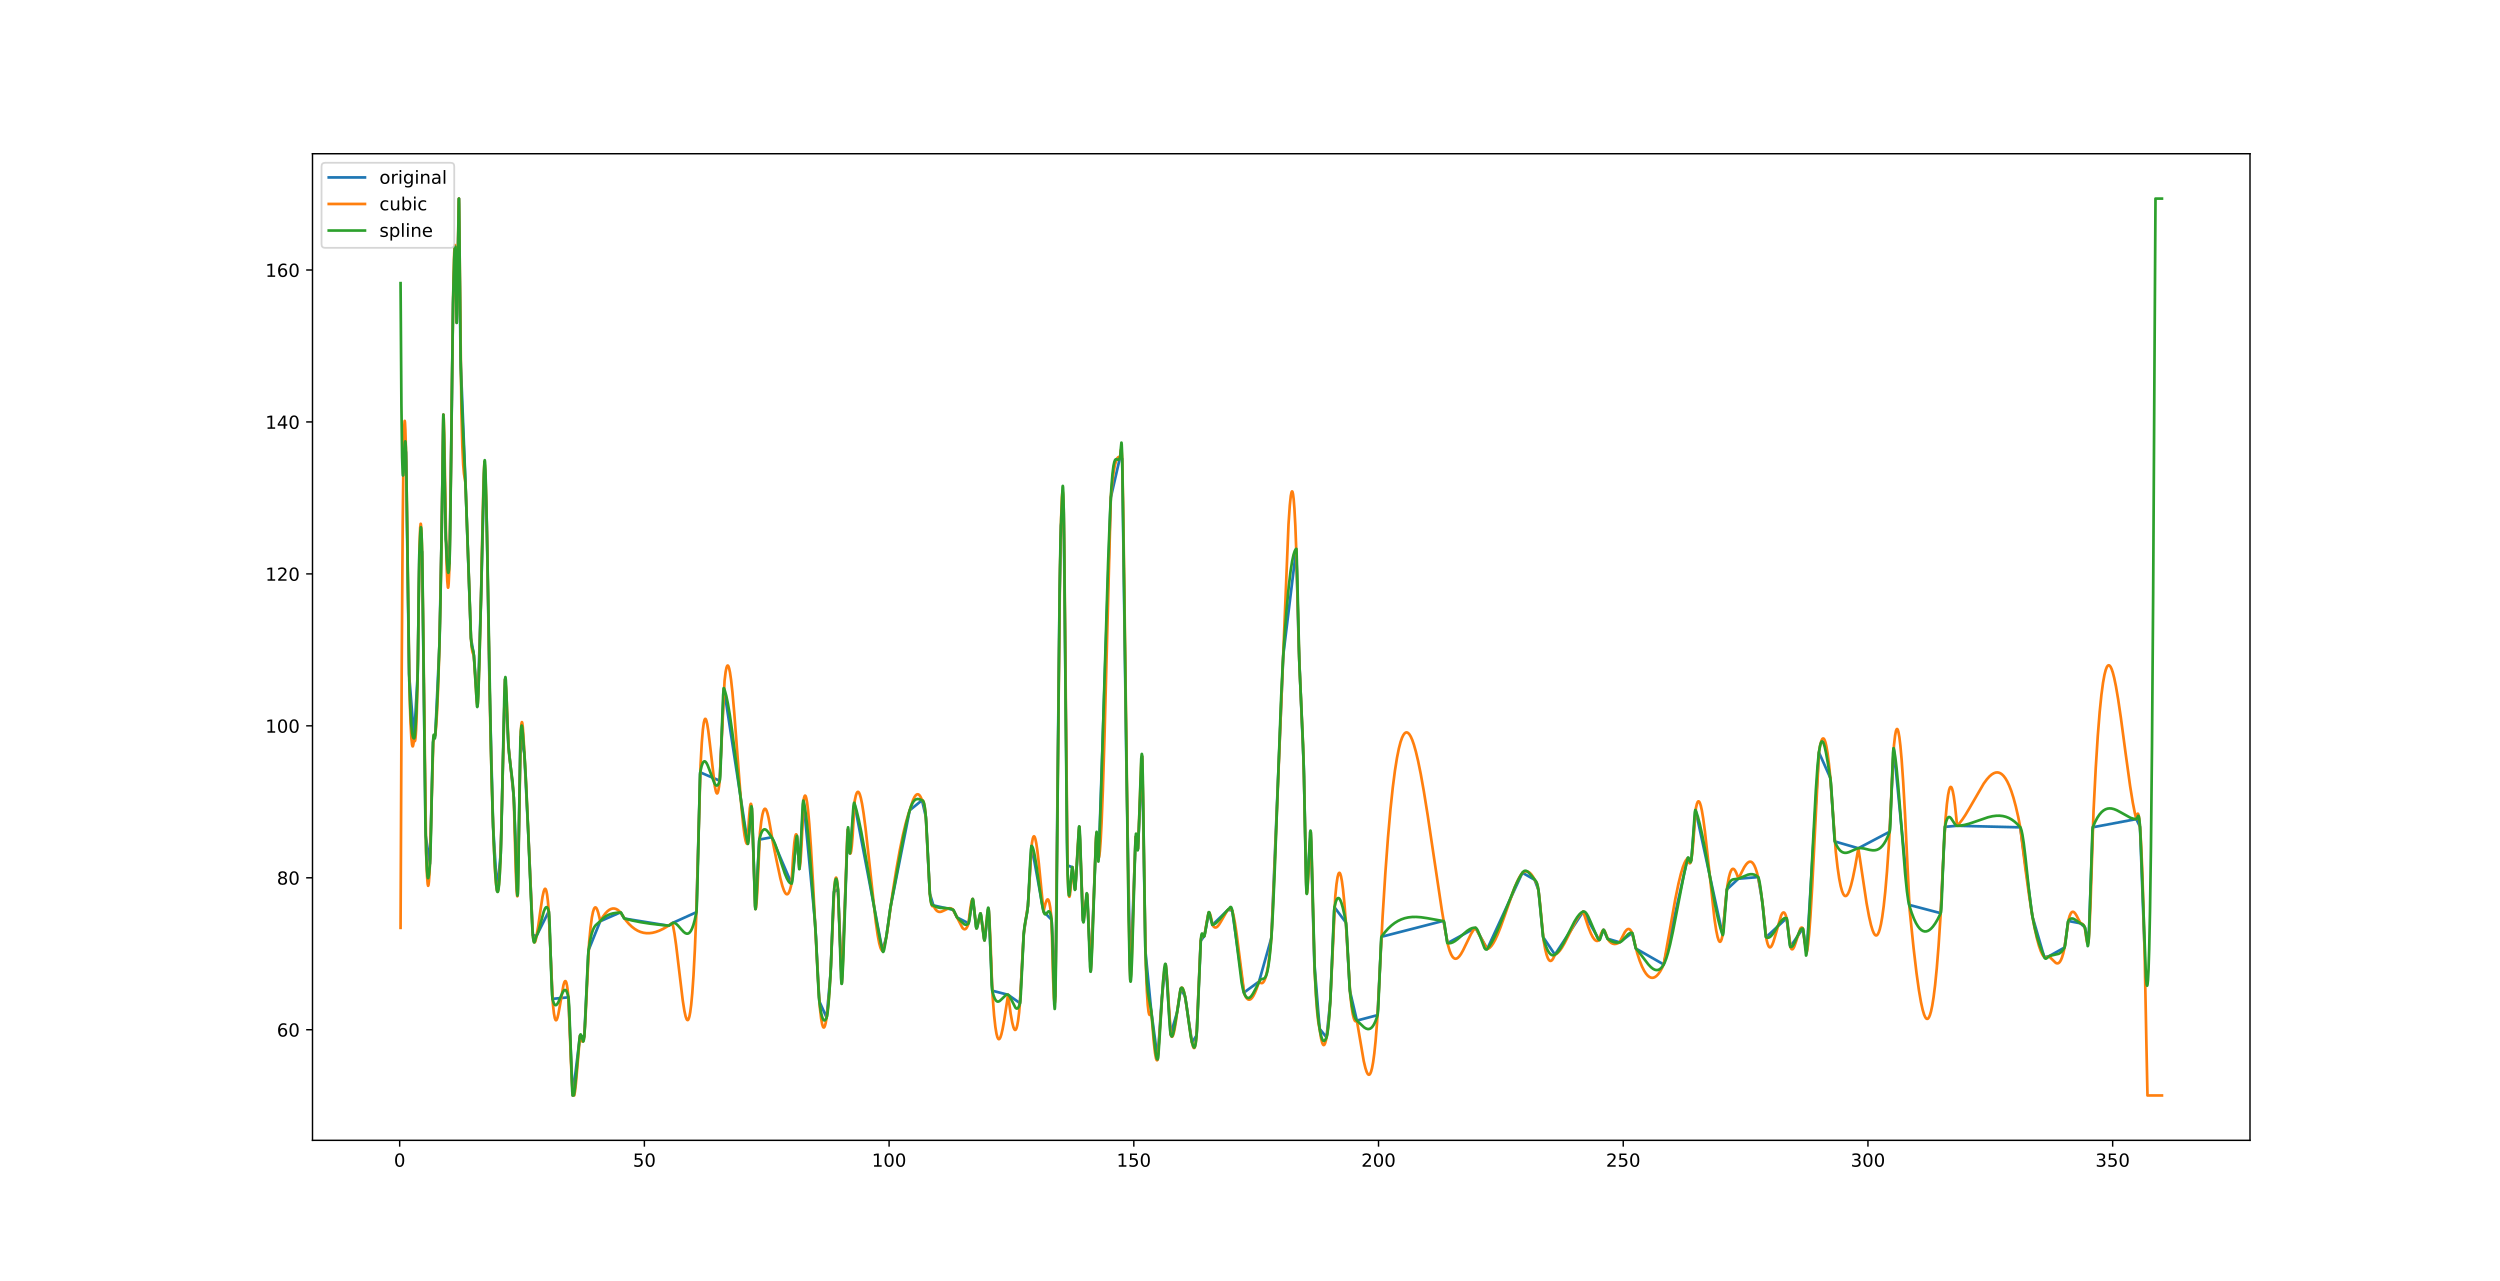 <?xml version="1.0" encoding="utf-8" standalone="no"?>
<!DOCTYPE svg PUBLIC "-//W3C//DTD SVG 1.1//EN"
  "http://www.w3.org/Graphics/SVG/1.1/DTD/svg11.dtd">
<!-- Created with matplotlib (https://matplotlib.org/) -->
<svg height="708.48pt" version="1.1" viewBox="0 0 1382.4 708.48" width="1382.4pt" xmlns="http://www.w3.org/2000/svg" xmlns:xlink="http://www.w3.org/1999/xlink">
 <defs>
  <style type="text/css">
*{stroke-linecap:butt;stroke-linejoin:round;}
  </style>
 </defs>
 <g id="figure_1">
  <g id="patch_1">
   <path d="M 0 708.48 
L 1382.4 708.48 
L 1382.4 0 
L 0 0 
z
" style="fill:#ffffff;"/>
  </g>
  <g id="axes_1">
   <g id="patch_2">
    <path d="M 172.8 630.547 
L 1244.16 630.547 
L 1244.16 85.018 
L 172.8 85.018 
z
" style="fill:#ffffff;"/>
   </g>
   <g id="matplotlib.axis_1">
    <g id="xtick_1">
     <g id="line2d_1">
      <defs>
       <path d="M 0 0 
L 0 3.5 
" id="mb8e445eb71" style="stroke:#000000;stroke-width:0.8;"/>
      </defs>
      <g>
       <use style="stroke:#000000;stroke-width:0.8;" x="221.001" xlink:href="#mb8e445eb71" y="630.547"/>
      </g>
     </g>
     <g id="text_1">
      <!-- 0 -->
      <defs>
       <path d="M 31.781 66.406 
Q 24.172 66.406 20.328 58.906 
Q 16.5 51.422 16.5 36.375 
Q 16.5 21.391 20.328 13.891 
Q 24.172 6.391 31.781 6.391 
Q 39.453 6.391 43.281 13.891 
Q 47.125 21.391 47.125 36.375 
Q 47.125 51.422 43.281 58.906 
Q 39.453 66.406 31.781 66.406 
z
M 31.781 74.219 
Q 44.047 74.219 50.516 64.516 
Q 56.984 54.828 56.984 36.375 
Q 56.984 17.969 50.516 8.266 
Q 44.047 -1.422 31.781 -1.422 
Q 19.531 -1.422 13.062 8.266 
Q 6.594 17.969 6.594 36.375 
Q 6.594 54.828 13.062 64.516 
Q 19.531 74.219 31.781 74.219 
z
" id="DejaVuSans-48"/>
      </defs>
      <g transform="translate(217.82 645.146)scale(0.1 -0.1)">
       <use xlink:href="#DejaVuSans-48"/>
      </g>
     </g>
    </g>
    <g id="xtick_2">
     <g id="line2d_2">
      <g>
       <use style="stroke:#000000;stroke-width:0.8;" x="356.318" xlink:href="#mb8e445eb71" y="630.547"/>
      </g>
     </g>
     <g id="text_2">
      <!-- 50 -->
      <defs>
       <path d="M 10.797 72.906 
L 49.516 72.906 
L 49.516 64.594 
L 19.828 64.594 
L 19.828 46.734 
Q 21.969 47.469 24.109 47.828 
Q 26.266 48.188 28.422 48.188 
Q 40.625 48.188 47.75 41.5 
Q 54.891 34.812 54.891 23.391 
Q 54.891 11.625 47.562 5.094 
Q 40.234 -1.422 26.906 -1.422 
Q 22.312 -1.422 17.547 -0.641 
Q 12.797 0.141 7.719 1.703 
L 7.719 11.625 
Q 12.109 9.234 16.797 8.062 
Q 21.484 6.891 26.703 6.891 
Q 35.156 6.891 40.078 11.328 
Q 45.016 15.766 45.016 23.391 
Q 45.016 31 40.078 35.438 
Q 35.156 39.891 26.703 39.891 
Q 22.75 39.891 18.812 39.016 
Q 14.891 38.141 10.797 36.281 
z
" id="DejaVuSans-53"/>
      </defs>
      <g transform="translate(349.956 645.146)scale(0.1 -0.1)">
       <use xlink:href="#DejaVuSans-53"/>
       <use x="63.623" xlink:href="#DejaVuSans-48"/>
      </g>
     </g>
    </g>
    <g id="xtick_3">
     <g id="line2d_3">
      <g>
       <use style="stroke:#000000;stroke-width:0.8;" x="491.635" xlink:href="#mb8e445eb71" y="630.547"/>
      </g>
     </g>
     <g id="text_3">
      <!-- 100 -->
      <defs>
       <path d="M 12.406 8.297 
L 28.516 8.297 
L 28.516 63.922 
L 10.984 60.406 
L 10.984 69.391 
L 28.422 72.906 
L 38.281 72.906 
L 38.281 8.297 
L 54.391 8.297 
L 54.391 0 
L 12.406 0 
z
" id="DejaVuSans-49"/>
      </defs>
      <g transform="translate(482.091 645.146)scale(0.1 -0.1)">
       <use xlink:href="#DejaVuSans-49"/>
       <use x="63.623" xlink:href="#DejaVuSans-48"/>
       <use x="127.246" xlink:href="#DejaVuSans-48"/>
      </g>
     </g>
    </g>
    <g id="xtick_4">
     <g id="line2d_4">
      <g>
       <use style="stroke:#000000;stroke-width:0.8;" x="626.952" xlink:href="#mb8e445eb71" y="630.547"/>
      </g>
     </g>
     <g id="text_4">
      <!-- 150 -->
      <g transform="translate(617.408 645.146)scale(0.1 -0.1)">
       <use xlink:href="#DejaVuSans-49"/>
       <use x="63.623" xlink:href="#DejaVuSans-53"/>
       <use x="127.246" xlink:href="#DejaVuSans-48"/>
      </g>
     </g>
    </g>
    <g id="xtick_5">
     <g id="line2d_5">
      <g>
       <use style="stroke:#000000;stroke-width:0.8;" x="762.268" xlink:href="#mb8e445eb71" y="630.547"/>
      </g>
     </g>
     <g id="text_5">
      <!-- 200 -->
      <defs>
       <path d="M 19.188 8.297 
L 53.609 8.297 
L 53.609 0 
L 7.328 0 
L 7.328 8.297 
Q 12.938 14.109 22.625 23.891 
Q 32.328 33.688 34.812 36.531 
Q 39.547 41.844 41.422 45.531 
Q 43.312 49.219 43.312 52.781 
Q 43.312 58.594 39.234 62.25 
Q 35.156 65.922 28.609 65.922 
Q 23.969 65.922 18.812 64.312 
Q 13.672 62.703 7.812 59.422 
L 7.812 69.391 
Q 13.766 71.781 18.938 73 
Q 24.125 74.219 28.422 74.219 
Q 39.75 74.219 46.484 68.547 
Q 53.219 62.891 53.219 53.422 
Q 53.219 48.922 51.531 44.891 
Q 49.859 40.875 45.406 35.406 
Q 44.188 33.984 37.641 27.219 
Q 31.109 20.453 19.188 8.297 
z
" id="DejaVuSans-50"/>
      </defs>
      <g transform="translate(752.725 645.146)scale(0.1 -0.1)">
       <use xlink:href="#DejaVuSans-50"/>
       <use x="63.623" xlink:href="#DejaVuSans-48"/>
       <use x="127.246" xlink:href="#DejaVuSans-48"/>
      </g>
     </g>
    </g>
    <g id="xtick_6">
     <g id="line2d_6">
      <g>
       <use style="stroke:#000000;stroke-width:0.8;" x="897.585" xlink:href="#mb8e445eb71" y="630.547"/>
      </g>
     </g>
     <g id="text_6">
      <!-- 250 -->
      <g transform="translate(888.041 645.146)scale(0.1 -0.1)">
       <use xlink:href="#DejaVuSans-50"/>
       <use x="63.623" xlink:href="#DejaVuSans-53"/>
       <use x="127.246" xlink:href="#DejaVuSans-48"/>
      </g>
     </g>
    </g>
    <g id="xtick_7">
     <g id="line2d_7">
      <g>
       <use style="stroke:#000000;stroke-width:0.8;" x="1032.902" xlink:href="#mb8e445eb71" y="630.547"/>
      </g>
     </g>
     <g id="text_7">
      <!-- 300 -->
      <defs>
       <path d="M 40.578 39.312 
Q 47.656 37.797 51.625 33 
Q 55.609 28.219 55.609 21.188 
Q 55.609 10.406 48.188 4.484 
Q 40.766 -1.422 27.094 -1.422 
Q 22.516 -1.422 17.656 -0.516 
Q 12.797 0.391 7.625 2.203 
L 7.625 11.719 
Q 11.719 9.328 16.594 8.109 
Q 21.484 6.891 26.812 6.891 
Q 36.078 6.891 40.938 10.547 
Q 45.797 14.203 45.797 21.188 
Q 45.797 27.641 41.281 31.266 
Q 36.766 34.906 28.719 34.906 
L 20.219 34.906 
L 20.219 43.016 
L 29.109 43.016 
Q 36.375 43.016 40.234 45.922 
Q 44.094 48.828 44.094 54.297 
Q 44.094 59.906 40.109 62.906 
Q 36.141 65.922 28.719 65.922 
Q 24.656 65.922 20.016 65.031 
Q 15.375 64.156 9.812 62.312 
L 9.812 71.094 
Q 15.438 72.656 20.344 73.438 
Q 25.25 74.219 29.594 74.219 
Q 40.828 74.219 47.359 69.109 
Q 53.906 64.016 53.906 55.328 
Q 53.906 49.266 50.438 45.094 
Q 46.969 40.922 40.578 39.312 
z
" id="DejaVuSans-51"/>
      </defs>
      <g transform="translate(1023.358 645.146)scale(0.1 -0.1)">
       <use xlink:href="#DejaVuSans-51"/>
       <use x="63.623" xlink:href="#DejaVuSans-48"/>
       <use x="127.246" xlink:href="#DejaVuSans-48"/>
      </g>
     </g>
    </g>
    <g id="xtick_8">
     <g id="line2d_8">
      <g>
       <use style="stroke:#000000;stroke-width:0.8;" x="1168.219" xlink:href="#mb8e445eb71" y="630.547"/>
      </g>
     </g>
     <g id="text_8">
      <!-- 350 -->
      <g transform="translate(1158.675 645.146)scale(0.1 -0.1)">
       <use xlink:href="#DejaVuSans-51"/>
       <use x="63.623" xlink:href="#DejaVuSans-53"/>
       <use x="127.246" xlink:href="#DejaVuSans-48"/>
      </g>
     </g>
    </g>
   </g>
   <g id="matplotlib.axis_2">
    <g id="ytick_1">
     <g id="line2d_9">
      <defs>
       <path d="M 0 0 
L -3.5 0 
" id="m6f90c0af00" style="stroke:#000000;stroke-width:0.8;"/>
      </defs>
      <g>
       <use style="stroke:#000000;stroke-width:0.8;" x="172.8" xlink:href="#m6f90c0af00" y="569.394"/>
      </g>
     </g>
     <g id="text_9">
      <!-- 60 -->
      <defs>
       <path d="M 33.016 40.375 
Q 26.375 40.375 22.484 35.828 
Q 18.609 31.297 18.609 23.391 
Q 18.609 15.531 22.484 10.953 
Q 26.375 6.391 33.016 6.391 
Q 39.656 6.391 43.531 10.953 
Q 47.406 15.531 47.406 23.391 
Q 47.406 31.297 43.531 35.828 
Q 39.656 40.375 33.016 40.375 
z
M 52.594 71.297 
L 52.594 62.312 
Q 48.875 64.062 45.094 64.984 
Q 41.312 65.922 37.594 65.922 
Q 27.828 65.922 22.672 59.328 
Q 17.531 52.734 16.797 39.406 
Q 19.672 43.656 24.016 45.922 
Q 28.375 48.188 33.594 48.188 
Q 44.578 48.188 50.953 41.516 
Q 57.328 34.859 57.328 23.391 
Q 57.328 12.156 50.688 5.359 
Q 44.047 -1.422 33.016 -1.422 
Q 20.359 -1.422 13.672 8.266 
Q 6.984 17.969 6.984 36.375 
Q 6.984 53.656 15.188 63.938 
Q 23.391 74.219 37.203 74.219 
Q 40.922 74.219 44.703 73.484 
Q 48.484 72.75 52.594 71.297 
z
" id="DejaVuSans-54"/>
      </defs>
      <g transform="translate(153.075 573.193)scale(0.1 -0.1)">
       <use xlink:href="#DejaVuSans-54"/>
       <use x="63.623" xlink:href="#DejaVuSans-48"/>
      </g>
     </g>
    </g>
    <g id="ytick_2">
     <g id="line2d_10">
      <g>
       <use style="stroke:#000000;stroke-width:0.8;" x="172.8" xlink:href="#m6f90c0af00" y="485.375"/>
      </g>
     </g>
     <g id="text_10">
      <!-- 80 -->
      <defs>
       <path d="M 31.781 34.625 
Q 24.75 34.625 20.719 30.859 
Q 16.703 27.094 16.703 20.516 
Q 16.703 13.922 20.719 10.156 
Q 24.75 6.391 31.781 6.391 
Q 38.812 6.391 42.859 10.172 
Q 46.922 13.969 46.922 20.516 
Q 46.922 27.094 42.891 30.859 
Q 38.875 34.625 31.781 34.625 
z
M 21.922 38.812 
Q 15.578 40.375 12.031 44.719 
Q 8.5 49.078 8.5 55.328 
Q 8.5 64.062 14.719 69.141 
Q 20.953 74.219 31.781 74.219 
Q 42.672 74.219 48.875 69.141 
Q 55.078 64.062 55.078 55.328 
Q 55.078 49.078 51.531 44.719 
Q 48 40.375 41.703 38.812 
Q 48.828 37.156 52.797 32.312 
Q 56.781 27.484 56.781 20.516 
Q 56.781 9.906 50.312 4.234 
Q 43.844 -1.422 31.781 -1.422 
Q 19.734 -1.422 13.25 4.234 
Q 6.781 9.906 6.781 20.516 
Q 6.781 27.484 10.781 32.312 
Q 14.797 37.156 21.922 38.812 
z
M 18.312 54.391 
Q 18.312 48.734 21.844 45.562 
Q 25.391 42.391 31.781 42.391 
Q 38.141 42.391 41.719 45.562 
Q 45.312 48.734 45.312 54.391 
Q 45.312 60.062 41.719 63.234 
Q 38.141 66.406 31.781 66.406 
Q 25.391 66.406 21.844 63.234 
Q 18.312 60.062 18.312 54.391 
z
" id="DejaVuSans-56"/>
      </defs>
      <g transform="translate(153.075 489.174)scale(0.1 -0.1)">
       <use xlink:href="#DejaVuSans-56"/>
       <use x="63.623" xlink:href="#DejaVuSans-48"/>
      </g>
     </g>
    </g>
    <g id="ytick_3">
     <g id="line2d_11">
      <g>
       <use style="stroke:#000000;stroke-width:0.8;" x="172.8" xlink:href="#m6f90c0af00" y="401.357"/>
      </g>
     </g>
     <g id="text_11">
      <!-- 100 -->
      <g transform="translate(146.713 405.156)scale(0.1 -0.1)">
       <use xlink:href="#DejaVuSans-49"/>
       <use x="63.623" xlink:href="#DejaVuSans-48"/>
       <use x="127.246" xlink:href="#DejaVuSans-48"/>
      </g>
     </g>
    </g>
    <g id="ytick_4">
     <g id="line2d_12">
      <g>
       <use style="stroke:#000000;stroke-width:0.8;" x="172.8" xlink:href="#m6f90c0af00" y="317.339"/>
      </g>
     </g>
     <g id="text_12">
      <!-- 120 -->
      <g transform="translate(146.713 321.138)scale(0.1 -0.1)">
       <use xlink:href="#DejaVuSans-49"/>
       <use x="63.623" xlink:href="#DejaVuSans-50"/>
       <use x="127.246" xlink:href="#DejaVuSans-48"/>
      </g>
     </g>
    </g>
    <g id="ytick_5">
     <g id="line2d_13">
      <g>
       <use style="stroke:#000000;stroke-width:0.8;" x="172.8" xlink:href="#m6f90c0af00" y="233.32"/>
      </g>
     </g>
     <g id="text_13">
      <!-- 140 -->
      <defs>
       <path d="M 37.797 64.312 
L 12.891 25.391 
L 37.797 25.391 
z
M 35.203 72.906 
L 47.609 72.906 
L 47.609 25.391 
L 58.016 25.391 
L 58.016 17.188 
L 47.609 17.188 
L 47.609 0 
L 37.797 0 
L 37.797 17.188 
L 4.891 17.188 
L 4.891 26.703 
z
" id="DejaVuSans-52"/>
      </defs>
      <g transform="translate(146.713 237.12)scale(0.1 -0.1)">
       <use xlink:href="#DejaVuSans-49"/>
       <use x="63.623" xlink:href="#DejaVuSans-52"/>
       <use x="127.246" xlink:href="#DejaVuSans-48"/>
      </g>
     </g>
    </g>
    <g id="ytick_6">
     <g id="line2d_14">
      <g>
       <use style="stroke:#000000;stroke-width:0.8;" x="172.8" xlink:href="#m6f90c0af00" y="149.302"/>
      </g>
     </g>
     <g id="text_14">
      <!-- 160 -->
      <g transform="translate(146.713 153.101)scale(0.1 -0.1)">
       <use xlink:href="#DejaVuSans-49"/>
       <use x="63.623" xlink:href="#DejaVuSans-54"/>
       <use x="127.246" xlink:href="#DejaVuSans-48"/>
      </g>
     </g>
    </g>
   </g>
   <g id="line2d_15">
    <path clip-path="url(#pf92d732033)" d="M 222.968 262.393 
L 224.49 249.979 
L 226.202 372.729 
L 228.972 408.292 
L 230.97 372.508 
L 231.869 306.267 
L 233.402 305.05 
L 235.379 462.072 
L 237.747 477.638 
L 239.459 410.381 
L 240.707 406.361 
L 242.979 356.854 
L 244.227 294.714 
L 245.157 229.303 
L 246.532 298.377 
L 248.54 311.517 
L 249.523 248.153 
L 250.517 167.585 
L 251.69 136.56 
L 252.557 178.343 
L 253.773 109.814 
L 254.64 197.248 
L 257.378 266.746 
L 260.401 352.651 
L 261.998 362.101 
L 264.101 390.178 
L 266.015 329.707 
L 267.875 255.514 
L 269.123 286.894 
L 270.645 377.781 
L 272.675 457.146 
L 274.884 492.709 
L 276.882 471.964 
L 279.261 375.722 
L 281.143 412.432 
L 284.092 440.791 
L 286.27 494.616 
L 287.834 407.52 
L 289.906 416.337 
L 292.285 464.342 
L 294.621 517.086 
L 296.662 517.509 
L 303.449 503.964 
L 305.499 552.332 
L 314.316 551.483 
L 316.684 605.75 
L 320.701 572.805 
L 323.069 573.232 
L 325.448 525.422 
L 331.896 509.419 
L 343.071 504.505 
L 345.333 507.936 
L 369.626 511.877 
L 371.73 510.448 
L 385.071 504.419 
L 387.196 427.083 
L 397.958 431.696 
L 400.294 380.552 
L 413.434 466.395 
L 415.718 446.824 
L 417.663 502.554 
L 419.883 464.255 
L 426.723 462.97 
L 437.675 488.576 
L 440.635 462.264 
L 442.02 480.403 
L 444.293 442.812 
L 450.71 510.114 
L 453.056 553.701 
L 457.084 562.675 
L 459.241 538.725 
L 461.123 493.242 
L 463.353 491.668 
L 465.478 543.785 
L 468.787 458.69 
L 470.003 471.774 
L 472.423 444.041 
L 487.953 525.638 
L 490.11 518.106 
L 492.351 501.947 
L 503.028 448.058 
L 509.836 442.506 
L 511.961 451.709 
L 514.16 494.138 
L 516.105 500.638 
L 527.015 503.066 
L 529.266 507.35 
L 535.567 510.533 
L 537.903 497.105 
L 539.891 513.265 
L 542.248 505.154 
L 544.405 519.985 
L 546.688 502.634 
L 548.686 547.82 
L 557.418 550.073 
L 564.004 554.695 
L 566.087 516.279 
L 568.392 500.993 
L 570.411 467.732 
L 577.039 504.052 
L 581.469 508.579 
L 583.572 550.98 
L 585.845 333.991 
L 586.659 290.605 
L 588.16 280.344 
L 590.222 478.513 
L 593.023 479.572 
L 594.535 491.66 
L 596.85 457.187 
L 598.816 508.933 
L 601.121 494.536 
L 603.14 537.015 
L 606.248 460.811 
L 607.549 474.304 
L 614.219 275.201 
L 619.367 252.741 
L 620.52 253.646 
L 622.835 422.001 
L 625.023 542.237 
L 627.973 462.692 
L 629.252 469.274 
L 631.588 418.338 
L 633.364 525.806 
L 636.599 559.117 
L 640.151 585.689 
L 642.392 552.072 
L 644.581 533.36 
L 647.329 571.925 
L 650.945 559.569 
L 652.9 546.7 
L 655.279 550.984 
L 659.159 576.494 
L 661.664 572.51 
L 663.948 520.248 
L 665.998 517.486 
L 668.43 504.452 
L 670.449 511.415 
L 679.16 502.994 
L 681.391 503.58 
L 687.818 548.88 
L 696.212 542.733 
L 703.009 518.627 
L 709.606 362.147 
L 716.773 303.497 
L 718.137 357.533 
L 720.907 423.254 
L 722.429 493.537 
L 724.787 459.993 
L 726.753 531.989 
L 729.692 568.86 
L 733.508 573.629 
L 735.559 554.112 
L 737.906 501.669 
L 744.228 510.116 
L 746.448 547.912 
L 750.296 564.342 
L 761.734 561.33 
L 763.891 517.997 
L 798.237 509.18 
L 800.415 521.504 
L 815.892 513.057 
L 822.372 524.758 
L 841.824 482.594 
L 848.558 486.455 
L 850.683 492.086 
L 853.294 518.179 
L 859.806 527.863 
L 875.441 504.073 
L 884.247 519.739 
L 886.679 514.151 
L 888.888 519.066 
L 895.569 521.056 
L 902.483 515.884 
L 904.587 524.514 
L 919.958 533.315 
L 933.183 474.664 
L 935.212 475.537 
L 937.57 447.962 
L 952.539 516.929 
L 954.865 491.863 
L 961.25 485.901 
L 972.16 485.004 
L 974.464 498.438 
L 976.568 518.249 
L 987.901 507.732 
L 989.983 523.504 
L 996.887 513.477 
L 999.022 526.637 
L 1005.788 416.037 
L 1012.12 430.203 
L 1014.583 465.293 
L 1027.597 469.051 
L 1044.902 459.907 
L 1047.144 413.83 
L 1055.696 500.373 
L 1073.128 504.943 
L 1075.475 457.213 
L 1082.146 456.62 
L 1117.138 457.485 
L 1123.85 506.789 
L 1130.394 529.239 
L 1132.9 528.808 
L 1141.611 523.942 
L 1143.672 509.261 
L 1150.417 510.542 
L 1152.806 512.759 
L 1154.91 520.427 
L 1157.235 457.446 
L 1181.307 452.919 
L 1183.326 457.169 
L 1185.757 521.805 
L 1185.757 521.805 
" style="fill:none;stroke:#1f77b4;stroke-linecap:square;stroke-width:1.5;"/>
   </g>
   <g id="line2d_16">
    <path clip-path="url(#pf92d732033)" d="M 221.498 513.07 
L 222.122 370.162 
L 222.672 290.052 
L 223.137 250.947 
L 223.496 236.17 
L 223.739 232.823 
L 223.792 232.74 
L 223.835 232.832 
L 223.951 233.78 
L 224.152 237.682 
L 224.469 249.023 
L 224.934 274.878 
L 225.695 331.772 
L 226.425 381.878 
L 226.995 399.439 
L 227.482 408.304 
L 227.862 411.822 
L 228.127 412.695 
L 228.253 412.697 
L 228.264 412.686 
L 228.412 412.345 
L 228.655 411.091 
L 228.972 408.293 
L 229.067 408.93 
L 229.332 409.822 
L 229.437 409.777 
L 229.575 409.337 
L 229.786 407.742 
L 230.072 403.618 
L 230.431 394.757 
L 230.854 378.3 
L 231.14 359.434 
L 231.996 301.108 
L 232.366 291.595 
L 232.609 289.638 
L 232.651 289.633 
L 232.683 289.693 
L 232.799 290.376 
L 233 293.235 
L 233.296 301.181 
L 233.55 313.694 
L 234.163 358.679 
L 235.643 471.999 
L 236.119 484.151 
L 236.489 488.848 
L 236.732 489.817 
L 236.827 489.76 
L 236.964 489.259 
L 237.186 487.436 
L 237.514 482.568 
L 237.821 474.786 
L 239.618 408.843 
L 239.956 406.985 
L 240.231 406.464 
L 240.506 406.383 
L 240.717 406.272 
L 241.151 401.744 
L 241.648 394.019 
L 242.208 381.562 
L 242.832 362.326 
L 243.487 334.895 
L 244.238 293.829 
L 245.105 231.731 
L 245.179 229.281 
L 245.253 229.608 
L 245.39 231.777 
L 245.633 239.951 
L 246.024 261.834 
L 246.86 309.969 
L 247.335 321.37 
L 247.652 324.713 
L 247.769 324.973 
L 247.811 324.931 
L 247.917 324.496 
L 248.096 322.639 
L 248.361 317.187 
L 248.636 306.691 
L 249.238 269.182 
L 250.02 206.019 
L 250.729 155.932 
L 251.162 139.84 
L 251.448 135.653 
L 251.522 135.477 
L 251.574 135.591 
L 251.691 136.574 
L 252.558 178.33 
L 252.642 174.483 
L 253.033 149.034 
L 253.636 112.705 
L 253.773 109.835 
L 253.794 111.061 
L 254.133 138.08 
L 255.158 228.334 
L 255.666 247.206 
L 256.131 257.07 
L 256.564 261.977 
L 257.04 264.904 
L 257.399 267.317 
L 259.429 324.104 
L 260.402 352.658 
L 260.846 358.045 
L 261.237 360.463 
L 261.607 361.515 
L 262.019 362.47 
L 263.616 388.055 
L 263.943 390.012 
L 264.091 390.184 
L 264.102 390.17 
L 264.525 381.417 
L 265.106 364.296 
L 265.973 331.428 
L 266.417 308.702 
L 267.284 269.749 
L 267.749 257.353 
L 267.876 255.516 
L 267.939 255.805 
L 268.13 257.6 
L 268.415 262.77 
L 268.817 274.639 
L 269.303 295.952 
L 270.149 346.204 
L 271.09 399.161 
L 272.031 436.962 
L 272.887 462.988 
L 273.606 479.077 
L 274.198 487.848 
L 274.652 491.72 
L 274.969 492.883 
L 275.139 492.955 
L 275.149 492.948 
L 275.297 492.692 
L 275.519 491.78 
L 275.836 489.368 
L 276.238 484.415 
L 276.735 475.308 
L 276.999 467.179 
L 279.262 375.724 
L 279.283 375.794 
L 279.473 376.926 
L 279.769 380.315 
L 280.202 388.202 
L 280.89 405.387 
L 281.334 414.569 
L 282.148 422.078 
L 283.638 435.214 
L 284.103 441.261 
L 285.182 481.708 
L 285.668 492.613 
L 285.964 495.446 
L 286.059 495.625 
L 286.101 495.582 
L 286.207 495.128 
L 286.281 494.114 
L 286.894 461.726 
L 287.973 404.681 
L 288.332 400.193 
L 288.565 399.304 
L 288.66 399.351 
L 288.67 399.37 
L 288.818 399.917 
L 289.061 401.864 
L 289.431 406.959 
L 290.954 434.453 
L 292.074 459.332 
L 294.622 517.093 
L 295.066 519.946 
L 295.404 520.943 
L 295.637 521.096 
L 295.817 520.943 
L 296.06 520.386 
L 296.409 518.955 
L 297.582 512.398 
L 298.861 503.272 
L 300.003 495.806 
L 300.648 492.894 
L 301.092 491.748 
L 301.399 491.458 
L 301.61 491.527 
L 301.843 491.88 
L 302.139 492.781 
L 302.509 494.683 
L 302.953 498.219 
L 303.449 503.983 
L 304.929 538.453 
L 305.722 555.091 
L 306.293 560.334 
L 306.769 562.905 
L 307.149 563.932 
L 307.424 564.171 
L 307.636 564.096 
L 307.889 563.738 
L 308.249 562.785 
L 308.746 560.761 
L 309.486 556.695 
L 311.568 544.742 
L 312.097 543.069 
L 312.456 542.55 
L 312.689 542.53 
L 312.911 542.768 
L 313.186 543.445 
L 313.535 544.969 
L 313.958 547.925 
L 314.338 552.093 
L 315.744 587.72 
L 316.622 604.754 
L 316.791 605.75 
L 317.563 605.657 
L 317.922 603.597 
L 318.429 599.234 
L 319.222 590.212 
L 320.702 572.808 
L 320.734 572.908 
L 321.675 575.516 
L 322.024 575.933 
L 322.246 575.922 
L 322.457 575.665 
L 322.721 574.95 
L 323.049 573.357 
L 323.155 572.079 
L 323.8 561.603 
L 324.698 542.97 
L 325.777 521.102 
L 326.57 512.678 
L 327.278 507.355 
L 327.902 504.221 
L 328.43 502.597 
L 328.853 501.921 
L 329.191 501.748 
L 329.487 501.845 
L 329.826 502.221 
L 330.259 503.083 
L 330.809 504.722 
L 331.517 507.593 
L 331.898 509.417 
L 331.982 509.262 
L 333.42 506.87 
L 334.72 505.118 
L 335.904 503.879 
L 336.983 503.06 
L 337.976 502.576 
L 338.907 502.366 
L 339.795 502.392 
L 340.672 502.642 
L 341.571 503.133 
L 342.512 503.912 
L 343.357 504.891 
L 344.827 507.099 
L 346.085 508.926 
L 347.766 510.877 
L 349.415 512.457 
L 351.022 513.696 
L 352.607 514.643 
L 354.183 515.33 
L 355.768 515.78 
L 357.375 516.006 
L 359.035 516.015 
L 360.769 515.799 
L 362.608 515.342 
L 364.585 514.616 
L 366.752 513.578 
L 369.194 512.153 
L 371.732 510.453 
L 371.784 510.621 
L 372.302 512.686 
L 372.968 516.336 
L 373.856 522.565 
L 375.199 533.781 
L 377.504 553.011 
L 378.444 558.988 
L 379.132 562.081 
L 379.65 563.525 
L 380.03 564.027 
L 380.295 564.071 
L 380.538 563.876 
L 380.834 563.317 
L 381.204 562.092 
L 381.658 559.732 
L 382.187 555.707 
L 382.789 549.294 
L 383.466 539.571 
L 384.217 525.371 
L 385.031 505.534 
L 385.379 492.988 
L 387.378 423.001 
L 388.065 410.607 
L 388.667 403.384 
L 389.185 399.583 
L 389.598 397.972 
L 389.904 397.506 
L 390.116 397.518 
L 390.338 397.801 
L 390.644 398.612 
L 391.067 400.445 
L 391.638 404.008 
L 392.452 410.645 
L 395.264 434.817 
L 395.845 437.569 
L 396.247 438.571 
L 396.511 438.763 
L 396.702 438.651 
L 396.934 438.207 
L 397.241 437.072 
L 397.621 434.719 
L 397.981 431.204 
L 400.655 376.407 
L 401.247 371.502 
L 401.734 369.105 
L 402.114 368.18 
L 402.379 367.998 
L 402.59 368.11 
L 402.854 368.559 
L 403.203 369.647 
L 403.668 371.911 
L 404.26 375.996 
L 405.022 382.934 
L 406.026 394.327 
L 407.569 414.737 
L 409.895 445.177 
L 410.942 456.002 
L 411.724 461.985 
L 412.316 465.003 
L 412.76 466.279 
L 413.067 466.617 
L 413.278 466.576 
L 413.437 466.346 
L 414.124 453.006 
L 414.631 446.912 
L 414.991 444.799 
L 415.202 444.483 
L 415.318 444.617 
L 415.498 445.268 
L 415.72 446.877 
L 416.439 467.863 
L 417.612 501.489 
L 417.76 502.657 
L 417.771 502.655 
L 417.877 502.507 
L 418.046 501.781 
L 418.31 499.515 
L 418.691 494.059 
L 419.219 482.851 
L 420.234 460.409 
L 420.964 454.119 
L 421.598 450.39 
L 422.137 448.388 
L 422.581 447.484 
L 422.919 447.216 
L 423.194 447.251 
L 423.49 447.528 
L 423.871 448.229 
L 424.357 449.645 
L 424.97 452.176 
L 425.753 456.435 
L 427.507 466.453 
L 429.527 476.357 
L 431.493 485.592 
L 432.624 489.902 
L 433.48 492.37 
L 434.157 493.709 
L 434.686 494.32 
L 435.108 494.505 
L 435.478 494.426 
L 435.859 494.096 
L 436.292 493.393 
L 436.789 492.132 
L 437.36 490.041 
L 437.698 488.132 
L 438.586 473.483 
L 439.242 465.926 
L 439.728 462.539 
L 440.066 461.456 
L 440.267 461.349 
L 440.426 461.563 
L 440.637 462.298 
L 442.012 480.336 
L 442.022 480.399 
L 442.096 480.226 
L 442.297 479.277 
L 442.604 476.576 
L 443.037 470.513 
L 443.65 458.409 
L 444.507 441.583 
L 444.887 440.249 
L 445.162 439.934 
L 445.342 440.008 
L 445.564 440.395 
L 445.87 441.44 
L 446.283 443.727 
L 446.822 448.115 
L 447.509 455.728 
L 448.386 468.17 
L 449.56 488.27 
L 451.378 523.662 
L 452.784 549.43 
L 453.387 557.412 
L 454.053 563.182 
L 454.613 566.313 
L 455.057 567.713 
L 455.385 568.149 
L 455.617 568.156 
L 455.85 567.918 
L 456.156 567.232 
L 456.558 565.71 
L 457.055 562.873 
L 457.996 555.747 
L 458.62 548.389 
L 459.265 538.157 
L 461.368 490.27 
L 461.823 486.593 
L 462.151 485.412 
L 462.341 485.291 
L 462.489 485.486 
L 462.711 486.251 
L 463.017 488.242 
L 463.366 491.953 
L 464.149 511.333 
L 465.47 543.637 
L 465.481 543.75 
L 465.523 543.157 
L 465.914 535.803 
L 466.506 519.782 
L 468.483 462.755 
L 468.79 458.715 
L 468.811 458.911 
L 469.498 466.392 
L 470.09 471.921 
L 470.248 471.938 
L 470.407 471.638 
L 470.65 470.586 
L 470.988 467.979 
L 471.443 462.523 
L 472.025 452.581 
L 472.627 442.786 
L 473.23 439.942 
L 473.737 438.503 
L 474.139 437.943 
L 474.445 437.842 
L 474.731 437.99 
L 475.069 438.453 
L 475.492 439.449 
L 476.031 441.339 
L 476.708 444.603 
L 477.543 449.816 
L 478.6 457.927 
L 480.048 470.921 
L 484.245 509.61 
L 485.334 517.152 
L 486.18 521.589 
L 486.846 524.023 
L 487.364 525.182 
L 487.755 525.592 
L 487.977 525.593 
L 488.537 524.312 
L 489.182 522.245 
L 489.912 519.109 
L 490.578 515.286 
L 491.603 508.008 
L 493.517 494.063 
L 495.684 480.51 
L 497.597 469.89 
L 499.299 461.639 
L 500.822 455.307 
L 502.185 450.545 
L 504.913 442.289 
L 505.737 440.628 
L 506.425 439.705 
L 506.995 439.282 
L 507.482 439.184 
L 507.936 439.322 
L 508.412 439.713 
L 508.941 440.458 
L 509.543 441.724 
L 509.839 442.504 
L 509.955 442.455 
L 510.199 442.521 
L 510.452 442.851 
L 510.77 443.677 
L 511.161 445.398 
L 511.615 448.489 
L 512.017 452.68 
L 512.947 470.941 
L 514.184 494.374 
L 514.723 498.503 
L 515.167 500.416 
L 515.506 501.056 
L 515.738 501.117 
L 515.95 500.924 
L 516.108 500.646 
L 516.172 500.793 
L 516.964 502.332 
L 517.704 503.314 
L 518.402 503.893 
L 519.089 504.184 
L 519.798 504.244 
L 520.601 504.083 
L 521.648 503.63 
L 524.491 502.28 
L 525.295 502.204 
L 525.993 502.359 
L 526.648 502.739 
L 527.092 503.219 
L 532.177 513.055 
L 532.811 513.652 
L 533.308 513.842 
L 533.742 513.775 
L 534.165 513.476 
L 534.63 512.852 
L 535.148 511.757 
L 535.581 510.401 
L 536.554 502.234 
L 537.167 498.745 
L 537.59 497.412 
L 537.865 497.109 
L 537.907 497.125 
L 537.917 497.188 
L 538.446 500.985 
L 539.894 513.262 
L 540.032 513.106 
L 540.328 512.448 
L 540.793 510.77 
L 542.241 505.168 
L 542.273 505.306 
L 542.96 510.274 
L 544.165 518.889 
L 544.408 519.957 
L 544.43 519.785 
L 545.064 513.638 
L 546.026 504.668 
L 546.417 502.828 
L 546.628 502.588 
L 546.692 502.675 
L 547.146 509.375 
L 547.749 521.941 
L 548.563 544.076 
L 548.912 551.356 
L 549.694 561.446 
L 550.392 567.816 
L 551.005 571.572 
L 551.523 573.533 
L 551.946 574.387 
L 552.274 574.625 
L 552.538 574.566 
L 552.834 574.253 
L 553.225 573.469 
L 553.733 571.892 
L 554.388 569.062 
L 555.276 564.145 
L 556.756 554.474 
L 557.422 550.102 
L 557.464 550.436 
L 558.87 560.639 
L 559.748 565.526 
L 560.403 568.053 
L 560.89 569.164 
L 561.238 569.504 
L 561.503 569.485 
L 561.767 569.21 
L 562.095 568.495 
L 562.496 567.015 
L 562.972 564.337 
L 563.532 559.79 
L 564.05 553.775 
L 565.858 519.838 
L 566.302 514.443 
L 567 509.754 
L 568.385 501.049 
L 568.66 497.114 
L 569.801 478.322 
L 570.605 466.247 
L 571.091 463.645 
L 571.472 462.644 
L 571.736 462.441 
L 571.937 462.538 
L 572.191 462.953 
L 572.539 464.018 
L 573.005 466.239 
L 573.618 470.351 
L 574.453 477.597 
L 575.88 492.288 
L 577.043 504.034 
L 577.075 503.888 
L 578.142 499.476 
L 578.724 497.907 
L 579.126 497.37 
L 579.4 497.321 
L 579.644 497.521 
L 579.929 498.079 
L 580.288 499.33 
L 580.722 501.747 
L 581.219 505.888 
L 581.494 509.705 
L 582.297 540.697 
L 582.773 551.737 
L 583.069 554.663 
L 583.164 554.854 
L 583.217 554.79 
L 583.333 554.208 
L 583.523 551.872 
L 583.597 549.149 
L 584.2 496.56 
L 586.166 314.14 
L 586.758 286.883 
L 587.202 275.025 
L 587.488 271.91 
L 587.583 271.716 
L 587.625 271.77 
L 587.741 272.374 
L 587.932 274.844 
L 588.175 281.227 
L 588.661 317.849 
L 589.454 397.201 
L 590.363 483.185 
L 590.776 492.274 
L 591.103 495.406 
L 591.315 495.868 
L 591.42 495.714 
L 591.6 494.947 
L 591.907 492.47 
L 592.509 485.318 
L 593.027 479.614 
L 593.048 479.831 
L 594.084 489.372 
L 594.518 491.607 
L 594.528 491.64 
L 594.56 491.391 
L 594.983 485.575 
L 595.998 467.343 
L 596.59 459.122 
L 596.844 457.219 
L 596.865 457.472 
L 597.425 470.674 
L 598.895 508.984 
L 598.958 508.954 
L 599.106 508.657 
L 599.349 507.577 
L 599.761 504.539 
L 600.988 494.922 
L 601.115 494.549 
L 601.136 494.799 
L 601.823 509.15 
L 603.144 536.96 
L 603.525 530.308 
L 604.096 515.868 
L 606.03 463.667 
L 606.252 460.832 
L 606.305 461.105 
L 606.654 463.642 
L 607.172 469.286 
L 607.553 474.3 
L 607.658 474.104 
L 607.87 473.192 
L 608.176 470.693 
L 608.589 465.286 
L 609.128 455.029 
L 609.826 437.175 
L 610.756 407.135 
L 612.183 352.845 
L 614.255 274.775 
L 615.09 266.267 
L 615.851 260.624 
L 616.549 256.978 
L 617.183 254.749 
L 617.754 253.491 
L 618.251 252.879 
L 618.706 252.646 
L 619.16 252.665 
L 619.361 252.738 
L 619.372 252.681 
L 619.742 249.077 
L 619.953 248.529 
L 620.048 248.686 
L 620.207 249.549 
L 620.44 252.275 
L 620.588 256.226 
L 621.032 278.42 
L 621.666 322.636 
L 624.013 498.105 
L 624.753 532.957 
L 625.028 542.22 
L 625.091 541.906 
L 625.292 539.983 
L 625.609 534.423 
L 626.095 521.34 
L 627.216 482.89 
L 627.893 464.254 
L 627.977 462.71 
L 628.051 463.034 
L 628.569 465.978 
L 629.193 469.112 
L 629.246 469.259 
L 629.256 469.187 
L 629.721 457.76 
L 631.127 420.934 
L 631.423 418.307 
L 631.508 418.177 
L 631.55 418.226 
L 631.593 418.526 
L 632.142 446.321 
L 633.104 508.404 
L 633.58 533.105 
L 634.161 547.882 
L 634.669 555.775 
L 635.102 559.519 
L 635.451 560.922 
L 635.705 561.217 
L 635.885 561.126 
L 636.128 560.683 
L 636.53 559.386 
L 636.593 559.141 
L 636.625 559.459 
L 637.957 575.762 
L 638.697 582.32 
L 639.215 585.201 
L 639.574 586.177 
L 639.796 586.306 
L 639.965 586.143 
L 640.156 585.636 
L 640.874 575.96 
L 643.369 540.339 
L 643.972 535.568 
L 644.395 533.721 
L 644.575 533.367 
L 644.596 533.461 
L 644.997 536.929 
L 645.579 544.138 
L 646.562 559.631 
L 647.439 572.319 
L 647.809 573.142 
L 648.074 573.29 
L 648.296 573.156 
L 648.581 572.665 
L 648.972 571.475 
L 649.501 569.067 
L 650.251 564.489 
L 651.573 554.794 
L 652.556 548.368 
L 653.021 546.471 
L 653.36 546.126 
L 653.624 546.145 
L 653.899 546.414 
L 654.258 547.121 
L 654.734 548.61 
L 655.326 551.258 
L 656.193 557.004 
L 658.741 574.61 
L 659.597 578.385 
L 659.999 579.36 
L 660.263 579.535 
L 660.453 579.405 
L 660.686 578.929 
L 660.992 577.726 
L 661.373 575.234 
L 661.701 571.753 
L 662.631 549.958 
L 663.921 520.736 
L 664.121 519.086 
L 664.534 517.327 
L 664.861 516.733 
L 665.126 516.637 
L 665.401 516.788 
L 665.95 517.43 
L 665.993 517.479 
L 666.014 517.402 
L 667.039 511.224 
L 668.001 505.979 
L 668.435 504.454 
L 668.456 504.462 
L 668.71 504.693 
L 669.048 505.349 
L 669.502 506.787 
L 670.105 509.518 
L 670.644 511.761 
L 671.226 512.503 
L 671.744 512.828 
L 672.23 512.876 
L 672.737 512.691 
L 673.319 512.226 
L 674.038 511.343 
L 675.01 509.759 
L 678.615 503.52 
L 679.313 502.89 
L 679.884 502.664 
L 680.37 502.7 
L 680.846 502.965 
L 681.343 503.512 
L 681.491 503.903 
L 682.104 506.334 
L 682.876 510.388 
L 683.859 516.842 
L 685.222 527.42 
L 688.013 549.411 
L 688.774 551.089 
L 689.451 552.082 
L 690.054 552.596 
L 690.593 552.778 
L 691.111 552.721 
L 691.661 552.424 
L 692.274 551.828 
L 692.993 550.798 
L 693.849 549.155 
L 694.864 546.696 
L 696.111 543.052 
L 696.217 542.739 
L 696.291 542.824 
L 696.989 543.445 
L 697.528 543.649 
L 697.982 543.588 
L 698.416 543.298 
L 698.881 542.7 
L 699.399 541.641 
L 699.97 539.937 
L 700.604 537.303 
L 701.302 533.397 
L 702.063 527.79 
L 702.877 520.063 
L 703.131 516.232 
L 704.452 487.745 
L 706.397 440.439 
L 712.487 290.013 
L 713.206 279.457 
L 713.755 274.248 
L 714.157 272.198 
L 714.421 271.723 
L 714.569 271.774 
L 714.749 272.152 
L 715.003 273.296 
L 715.341 275.978 
L 715.764 281.285 
L 716.271 290.699 
L 716.81 304.987 
L 718.407 364.759 
L 719.326 385.285 
L 720.532 412.391 
L 720.986 427.343 
L 722.265 487.688 
L 722.54 493.936 
L 722.604 493.963 
L 722.646 493.904 
L 722.783 493.318 
L 723.016 491.118 
L 723.397 485.055 
L 724.781 460.035 
L 724.803 460.383 
L 725.342 476.345 
L 726.209 509.674 
L 727.001 537.842 
L 727.72 551.411 
L 728.386 560.1 
L 728.989 565.305 
L 729.539 568.281 
L 729.835 569.947 
L 730.532 574.268 
L 731.103 576.573 
L 731.558 577.601 
L 731.886 577.891 
L 732.139 577.854 
L 732.414 577.553 
L 732.752 576.808 
L 733.175 575.289 
L 733.81 572.013 
L 734.359 568.03 
L 734.983 561.743 
L 735.617 553.048 
L 736.527 534.26 
L 738.345 495.791 
L 739.021 488.945 
L 739.603 485.104 
L 740.068 483.321 
L 740.417 482.704 
L 740.66 482.626 
L 740.882 482.801 
L 741.167 483.362 
L 741.548 484.679 
L 742.034 487.269 
L 742.637 491.81 
L 743.366 499.136 
L 744.233 510.215 
L 746.612 549.737 
L 747.362 556.591 
L 748.028 560.791 
L 748.61 563.159 
L 749.096 564.304 
L 749.487 564.723 
L 749.794 564.765 
L 750.1 564.576 
L 750.291 564.349 
L 750.322 564.505 
L 754.086 586.692 
L 755.027 590.644 
L 755.746 592.802 
L 756.306 593.861 
L 756.729 594.251 
L 757.067 594.288 
L 757.384 594.085 
L 757.744 593.56 
L 758.177 592.486 
L 758.685 590.573 
L 759.266 587.45 
L 759.922 582.642 
L 760.651 575.553 
L 761.454 565.447 
L 762.068 555.215 
L 763.537 525.678 
L 764.541 506.521 
L 766.053 482.586 
L 767.491 463.204 
L 768.855 447.705 
L 770.144 435.493 
L 771.349 426.116 
L 772.47 419.068 
L 773.495 413.956 
L 774.436 410.334 
L 775.282 407.91 
L 776.033 406.387 
L 776.688 405.52 
L 777.259 405.103 
L 777.777 404.987 
L 778.274 405.104 
L 778.802 405.463 
L 779.405 406.158 
L 780.103 407.327 
L 780.906 409.132 
L 781.836 411.796 
L 782.915 415.595 
L 784.162 420.85 
L 785.611 427.963 
L 787.334 437.605 
L 789.469 450.898 
L 792.641 472.22 
L 797.282 503.271 
L 799.47 516.376 
L 800.707 522.694 
L 801.595 525.712 
L 802.409 527.733 
L 803.138 528.99 
L 803.794 529.71 
L 804.396 530.06 
L 804.967 530.138 
L 805.549 529.987 
L 806.183 529.583 
L 806.923 528.833 
L 807.822 527.584 
L 808.963 525.584 
L 810.644 522.133 
L 813.467 516.346 
L 814.651 514.434 
L 815.571 513.34 
L 815.898 513.068 
L 815.93 513.123 
L 818.52 517.87 
L 821.914 524.007 
L 822.474 524.737 
L 823.15 524.465 
L 823.89 523.919 
L 824.726 523.016 
L 825.688 521.631 
L 826.808 519.607 
L 828.14 516.716 
L 829.779 512.591 
L 832.031 506.263 
L 837.105 491.832 
L 838.796 487.784 
L 840.16 485.065 
L 841.302 483.257 
L 842.021 482.457 
L 842.909 481.998 
L 843.712 481.825 
L 844.473 481.885 
L 845.224 482.171 
L 845.996 482.711 
L 846.81 483.565 
L 847.677 484.812 
L 849.823 488.553 
L 850.351 490.486 
L 850.795 492.913 
L 851.567 499.569 
L 852.709 511.58 
L 853.586 520.139 
L 854.432 524.836 
L 855.193 527.9 
L 855.87 529.771 
L 856.451 530.784 
L 856.948 531.245 
L 857.381 531.362 
L 857.794 531.242 
L 858.248 530.864 
L 858.787 530.106 
L 859.443 528.776 
L 859.971 527.81 
L 860.733 527.418 
L 861.589 526.713 
L 862.572 525.6 
L 863.735 523.931 
L 865.173 521.455 
L 867.202 517.47 
L 871.336 509.276 
L 872.837 506.842 
L 874.032 505.303 
L 875.025 504.362 
L 875.438 504.076 
L 875.459 504.129 
L 878.303 512.696 
L 879.656 516.074 
L 880.702 518.134 
L 881.559 519.363 
L 882.256 520.008 
L 882.848 520.274 
L 883.377 520.274 
L 883.884 520.046 
L 884.265 519.676 
L 885.301 516.42 
L 885.988 514.913 
L 886.496 514.268 
L 886.749 514.2 
L 887.151 514.652 
L 887.669 515.612 
L 888.356 517.399 
L 889.202 519.548 
L 890.111 520.674 
L 890.967 521.396 
L 891.792 521.812 
L 892.617 521.984 
L 893.483 521.935 
L 894.435 521.65 
L 895.534 521.077 
L 895.661 520.869 
L 898.42 515.49 
L 899.277 514.361 
L 899.932 513.835 
L 900.461 513.675 
L 900.926 513.758 
L 901.391 514.077 
L 901.888 514.704 
L 902.438 515.777 
L 902.723 516.725 
L 903.833 521.13 
L 905.345 527.157 
L 906.698 531.274 
L 907.956 534.417 
L 909.108 536.727 
L 910.165 538.374 
L 911.138 539.498 
L 912.026 540.198 
L 912.851 540.575 
L 913.633 540.691 
L 914.405 540.578 
L 915.187 540.235 
L 916.022 539.618 
L 916.921 538.668 
L 917.904 537.294 
L 918.982 535.39 
L 919.976 533.216 
L 922.46 519.179 
L 926.34 497.333 
L 928.074 488.873 
L 929.437 483.259 
L 930.569 479.489 
L 931.51 477.075 
L 932.292 475.629 
L 932.947 474.845 
L 933.18 474.666 
L 933.201 474.746 
L 933.74 476.623 
L 934.121 477.28 
L 934.385 477.377 
L 934.607 477.213 
L 934.882 476.683 
L 935.22 475.49 
L 935.728 471.672 
L 936.372 464.959 
L 937.186 453.958 
L 937.768 446.818 
L 938.318 444.476 
L 938.762 443.43 
L 939.1 443.108 
L 939.364 443.126 
L 939.65 443.398 
L 940.009 444.096 
L 940.474 445.544 
L 941.066 448.197 
L 941.806 452.621 
L 942.758 459.778 
L 944.058 471.414 
L 948.022 508.027 
L 948.995 514.482 
L 949.746 518.097 
L 950.327 519.913 
L 950.76 520.636 
L 951.078 520.793 
L 951.331 520.68 
L 951.627 520.265 
L 951.987 519.333 
L 952.431 517.497 
L 952.621 515.974 
L 954.492 495.476 
L 955.19 489.62 
L 955.951 485.425 
L 956.628 482.843 
L 957.22 481.385 
L 957.717 480.687 
L 958.139 480.436 
L 958.52 480.461 
L 958.922 480.721 
L 959.408 481.33 
L 960.011 482.475 
L 960.782 484.466 
L 961.248 485.892 
L 961.332 485.733 
L 964.451 479.618 
L 965.561 477.965 
L 966.428 477.043 
L 967.136 476.59 
L 967.738 476.453 
L 968.288 476.55 
L 968.838 476.881 
L 969.419 477.508 
L 970.054 478.543 
L 970.741 480.114 
L 971.491 482.41 
L 972.327 485.722 
L 973.183 490.006 
L 974.103 495.798 
L 974.906 502.202 
L 976.28 515.33 
L 976.798 519.464 
L 977.412 521.92 
L 977.93 523.183 
L 978.363 523.728 
L 978.722 523.859 
L 979.061 523.742 
L 979.452 523.342 
L 979.949 522.476 
L 980.594 520.855 
L 981.482 517.956 
L 984.865 506.25 
L 985.499 505.069 
L 985.964 504.613 
L 986.323 504.539 
L 986.651 504.705 
L 987.011 505.167 
L 987.433 506.119 
L 987.899 507.723 
L 990.277 524.261 
L 990.679 524.838 
L 990.996 524.958 
L 991.292 524.833 
L 991.651 524.413 
L 992.127 523.477 
L 992.804 521.597 
L 995.5 513.521 
L 995.954 512.977 
L 996.282 512.879 
L 996.567 513.026 
L 996.884 513.473 
L 997.772 519.843 
L 998.671 525.107 
L 999.02 526.629 
L 999.062 526.511 
L 999.39 525.048 
L 999.823 521.987 
L 1000.394 516.194 
L 1001.124 506.307 
L 1002.086 489.956 
L 1003.545 460.858 
L 1005.817 415.842 
L 1006.536 411.889 
L 1007.139 409.698 
L 1007.625 408.674 
L 1007.995 408.337 
L 1008.291 408.343 
L 1008.587 408.593 
L 1008.947 409.223 
L 1009.391 410.495 
L 1009.93 412.771 
L 1010.575 416.544 
L 1011.315 422.274 
L 1012.139 430.443 
L 1013.45 448.294 
L 1015.12 470.956 
L 1016.114 479.715 
L 1017.023 485.889 
L 1017.848 490.073 
L 1018.588 492.758 
L 1019.233 494.324 
L 1019.783 495.126 
L 1020.237 495.437 
L 1020.639 495.46 
L 1021.051 495.25 
L 1021.516 494.741 
L 1022.077 493.769 
L 1022.753 492.11 
L 1023.567 489.475 
L 1024.55 485.481 
L 1025.756 479.585 
L 1027.31 470.783 
L 1027.595 469.062 
L 1027.648 469.4 
L 1032.141 499.414 
L 1033.505 506.789 
L 1034.583 511.488 
L 1035.46 514.4 
L 1036.179 516.081 
L 1036.761 516.927 
L 1037.226 517.246 
L 1037.606 517.257 
L 1037.976 517.041 
L 1038.389 516.526 
L 1038.875 515.529 
L 1039.435 513.833 
L 1040.08 511.114 
L 1040.799 507.058 
L 1041.602 501.166 
L 1042.48 492.982 
L 1043.431 481.905 
L 1044.446 467.39 
L 1045.091 455.493 
L 1046.487 425.699 
L 1047.311 411.918 
L 1047.903 406.719 
L 1048.389 404.186 
L 1048.759 403.257 
L 1049.013 403.098 
L 1049.214 403.24 
L 1049.468 403.747 
L 1049.817 405.024 
L 1050.271 407.651 
L 1050.842 412.4 
L 1051.54 420.225 
L 1052.396 432.541 
L 1053.432 450.861 
L 1054.732 478.044 
L 1055.959 503.083 
L 1058.136 524.293 
L 1059.764 538.103 
L 1061.096 547.628 
L 1062.217 554.141 
L 1063.158 558.398 
L 1063.951 561.035 
L 1064.596 562.487 
L 1065.124 563.185 
L 1065.547 563.409 
L 1065.907 563.358 
L 1066.277 563.066 
L 1066.699 562.424 
L 1067.196 561.239 
L 1067.778 559.238 
L 1068.444 556.097 
L 1069.194 551.423 
L 1070.03 544.738 
L 1070.949 535.473 
L 1071.943 523.1 
L 1073.011 506.916 
L 1073.423 498.248 
L 1074.914 467.284 
L 1075.77 453.22 
L 1076.542 444.737 
L 1077.218 439.562 
L 1077.779 436.804 
L 1078.233 435.544 
L 1078.571 435.156 
L 1078.815 435.16 
L 1079.068 435.41 
L 1079.396 436.098 
L 1079.819 437.576 
L 1080.347 440.328 
L 1080.992 444.982 
L 1081.753 452.206 
L 1082.155 456.612 
L 1082.261 456.515 
L 1083.54 455.178 
L 1085.02 453.292 
L 1086.775 450.678 
L 1089.037 446.882 
L 1096.913 433.301 
L 1098.647 430.943 
L 1100.095 429.329 
L 1101.353 428.245 
L 1102.463 427.569 
L 1103.468 427.21 
L 1104.387 427.111 
L 1105.265 427.237 
L 1106.132 427.586 
L 1107.02 428.192 
L 1107.939 429.099 
L 1108.901 430.371 
L 1109.927 432.11 
L 1111.005 434.391 
L 1112.157 437.371 
L 1113.373 441.159 
L 1114.652 445.899 
L 1115.995 451.754 
L 1117.179 457.836 
L 1119.896 479.848 
L 1121.957 494.828 
L 1123.68 505.797 
L 1124.97 512.735 
L 1126.281 518.677 
L 1127.433 522.926 
L 1128.438 525.838 
L 1129.315 527.747 
L 1130.066 528.887 
L 1130.563 529.313 
L 1131.197 529.439 
L 1131.863 529.343 
L 1132.603 529.003 
L 1133.005 528.883 
L 1133.872 529.657 
L 1136.779 532.468 
L 1137.434 532.699 
L 1137.973 532.665 
L 1138.481 532.407 
L 1138.999 531.884 
L 1139.559 530.979 
L 1140.172 529.534 
L 1140.838 527.357 
L 1141.568 524.159 
L 1141.853 522.159 
L 1143.777 508.803 
L 1144.443 506.456 
L 1145.035 505.111 
L 1145.553 504.437 
L 1145.997 504.188 
L 1146.42 504.2 
L 1146.875 504.448 
L 1147.424 505.021 
L 1148.154 506.134 
L 1149.317 508.381 
L 1150.501 510.542 
L 1151.082 510.67 
L 1151.632 511.025 
L 1152.192 511.668 
L 1152.784 512.713 
L 1152.848 513.091 
L 1153.82 519.948 
L 1154.222 521.43 
L 1154.454 521.665 
L 1154.602 521.528 
L 1154.803 520.94 
L 1154.951 519.899 
L 1155.417 512.421 
L 1155.998 499.093 
L 1156.706 477.329 
L 1157.647 448.315 
L 1158.852 424.841 
L 1159.983 406.97 
L 1161.03 393.771 
L 1162.003 384.178 
L 1162.891 377.509 
L 1163.684 373.126 
L 1164.381 370.413 
L 1164.984 368.878 
L 1165.491 368.134 
L 1165.904 367.879 
L 1166.263 367.902 
L 1166.644 368.163 
L 1167.088 368.762 
L 1167.627 369.892 
L 1168.282 371.819 
L 1169.075 374.886 
L 1170.037 379.555 
L 1171.221 386.486 
L 1172.743 396.821 
L 1175.312 416.077 
L 1177.871 434.663 
L 1179.351 443.852 
L 1180.503 449.697 
L 1181.306 452.918 
L 1181.317 452.843 
L 1181.75 450.539 
L 1182.046 449.937 
L 1182.216 449.96 
L 1182.395 450.286 
L 1182.649 451.284 
L 1182.987 453.628 
L 1183.421 458.385 
L 1183.939 466.778 
L 1184.541 480.448 
L 1185.228 501.47 
L 1185.99 531.942 
L 1186.835 575.25 
L 1187.47 605.75 
L 1195.462 605.75 
L 1195.462 605.75 
" style="fill:none;stroke:#ff7f0e;stroke-linecap:square;stroke-width:1.5;"/>
   </g>
   <g id="line2d_17">
    <path clip-path="url(#pf92d732033)" d="M 221.498 156.565 
L 221.963 224.11 
L 222.354 252.753 
L 222.661 261.759 
L 222.841 262.944 
L 222.851 262.938 
L 222.925 262.687 
L 223.084 261.098 
L 223.401 255.127 
L 223.993 244.502 
L 224.109 244.035 
L 224.152 244.089 
L 224.247 244.706 
L 224.405 247.481 
L 224.627 255.832 
L 224.976 279.065 
L 226.298 375.988 
L 226.89 391.938 
L 227.418 400.801 
L 227.883 405.319 
L 228.285 407.357 
L 228.623 408.111 
L 228.909 408.29 
L 229.067 408.204 
L 229.226 407.689 
L 229.469 406.01 
L 229.807 401.904 
L 230.251 393.44 
L 230.801 378.222 
L 231.118 364.629 
L 231.531 328.205 
L 231.89 305.68 
L 232.429 293.87 
L 232.704 291.582 
L 232.757 291.547 
L 232.799 291.625 
L 232.916 292.355 
L 233.106 295.336 
L 233.37 303.689 
L 233.677 321.059 
L 234.195 365.638 
L 235.231 454.996 
L 235.622 470.596 
L 236.066 480.792 
L 236.425 484.723 
L 236.668 485.569 
L 236.785 485.532 
L 236.933 485.119 
L 237.186 483.591 
L 237.588 479.578 
L 237.916 474.417 
L 238.233 463.664 
L 238.984 427.824 
L 239.481 409.886 
L 239.745 406.523 
L 239.861 406.286 
L 239.893 406.313 
L 240.02 406.692 
L 240.432 408.264 
L 240.474 408.219 
L 240.58 407.754 
L 240.749 405.713 
L 241.648 390.256 
L 242.409 373.168 
L 243.117 352.087 
L 243.625 328.851 
L 244.396 282.32 
L 245.126 229.416 
L 245.157 229.304 
L 245.2 229.53 
L 245.316 231.661 
L 245.538 240.739 
L 246.024 272.38 
L 246.5 297.541 
L 246.976 307.855 
L 247.462 314.624 
L 247.779 316.569 
L 247.917 316.726 
L 247.948 316.699 
L 248.075 316.351 
L 248.276 314.972 
L 248.551 311.324 
L 248.72 305.866 
L 249.027 287.089 
L 250.031 204.237 
L 250.581 164.367 
L 251.109 143.589 
L 251.448 137.138 
L 251.606 136.345 
L 251.638 136.372 
L 251.712 136.75 
L 251.818 139.687 
L 252.061 154.727 
L 252.484 178.312 
L 252.526 178.563 
L 252.568 178.188 
L 252.695 174.386 
L 252.949 158.514 
L 253.678 110.18 
L 253.763 109.814 
L 253.784 109.947 
L 253.868 113.043 
L 254.059 130.474 
L 254.767 202.572 
L 255.401 223.637 
L 256.12 240.149 
L 257.495 269.83 
L 259.493 325.771 
L 260.433 353.137 
L 260.793 356.821 
L 261.131 358.287 
L 261.776 360.352 
L 262.04 362.558 
L 262.389 367.766 
L 263.764 390.62 
L 263.912 390.958 
L 263.943 390.928 
L 264.049 390.541 
L 264.229 388.798 
L 264.514 383.394 
L 264.958 370.116 
L 266.142 324.881 
L 266.85 292.052 
L 267.58 262.006 
L 267.929 254.911 
L 268.034 254.465 
L 268.077 254.549 
L 268.193 255.49 
L 268.404 259.539 
L 268.764 271.544 
L 269.409 301.545 
L 271.544 418.061 
L 272.453 450.785 
L 273.215 470.481 
L 273.912 483.536 
L 274.451 490.012 
L 274.853 492.593 
L 275.128 493.218 
L 275.265 493.184 
L 275.424 492.843 
L 275.657 491.725 
L 275.974 488.946 
L 276.365 483.361 
L 276.841 473.062 
L 277.242 459.731 
L 277.908 428.337 
L 278.87 385.032 
L 279.272 375.57 
L 279.462 374.39 
L 279.473 374.397 
L 279.547 374.638 
L 279.706 376.198 
L 279.98 381.595 
L 280.562 398.629 
L 281.112 411.991 
L 281.63 417.992 
L 282.327 423.631 
L 283.395 431.966 
L 283.934 438.396 
L 284.315 445.423 
L 284.78 459.99 
L 285.774 491.537 
L 286.07 495.071 
L 286.144 495.201 
L 286.186 495.122 
L 286.292 494.383 
L 286.429 491.263 
L 286.683 479.352 
L 287.233 439.907 
L 287.74 410.18 
L 288.025 404.138 
L 288.321 401.5 
L 288.48 401.2 
L 288.501 401.212 
L 288.617 401.473 
L 288.818 402.623 
L 289.157 406.083 
L 290.14 419.614 
L 290.774 431.013 
L 292 458.112 
L 293.322 490.029 
L 294.273 511.803 
L 294.76 518.564 
L 295.098 520.672 
L 295.341 521.114 
L 295.489 521.047 
L 295.7 520.625 
L 296.123 519.14 
L 296.652 517.524 
L 297.138 516.583 
L 297.762 514.819 
L 298.703 511.395 
L 300.701 504.008 
L 301.367 502.405 
L 301.843 501.761 
L 302.191 501.615 
L 302.477 501.729 
L 302.794 502.127 
L 303.164 502.987 
L 303.513 504.333 
L 303.703 506.664 
L 304.02 513.815 
L 304.75 537.034 
L 305.278 550.082 
L 305.543 552.518 
L 306.113 554.455 
L 306.6 555.407 
L 307.012 555.778 
L 307.361 555.819 
L 307.731 555.625 
L 308.185 555.105 
L 308.799 554.024 
L 309.792 551.744 
L 311.188 548.64 
L 311.822 547.735 
L 312.277 547.428 
L 312.636 547.439 
L 312.974 547.687 
L 313.355 548.275 
L 313.788 549.394 
L 314.285 551.338 
L 314.465 552.696 
L 314.729 557.011 
L 315.163 568.356 
L 316.431 603.47 
L 316.696 605.75 
L 317.267 605.663 
L 317.552 604.331 
L 317.975 601.151 
L 318.62 594.371 
L 320.417 574.59 
L 320.84 572.26 
L 321.051 571.976 
L 321.199 572.097 
L 321.432 572.678 
L 322.499 575.919 
L 322.521 575.909 
L 322.658 575.7 
L 322.859 574.879 
L 323.113 572.773 
L 323.44 567.818 
L 323.979 555.677 
L 325.153 528.761 
L 325.523 524.886 
L 326.337 519.941 
L 327.109 516.543 
L 327.838 514.274 
L 328.546 512.761 
L 329.255 511.75 
L 330.069 510.977 
L 331.982 509.318 
L 333.293 507.955 
L 334.615 506.896 
L 335.978 506.083 
L 337.437 505.474 
L 339.086 505.031 
L 341.222 504.703 
L 343.294 504.573 
L 343.6 504.921 
L 344.108 505.903 
L 345.059 507.736 
L 345.398 507.954 
L 349.647 509.015 
L 354.288 509.941 
L 359.532 510.754 
L 365.949 511.513 
L 369.966 511.822 
L 370.463 511.504 
L 372.028 510.337 
L 372.62 510.295 
L 373.254 510.484 
L 373.994 510.952 
L 374.935 511.831 
L 376.573 513.729 
L 378.096 515.36 
L 378.994 516.016 
L 379.703 516.273 
L 380.305 516.263 
L 380.865 516.03 
L 381.436 515.541 
L 382.039 514.714 
L 382.694 513.41 
L 383.403 511.475 
L 384.174 508.676 
L 384.999 504.805 
L 385.179 503.352 
L 385.39 498.703 
L 385.749 484.943 
L 387.092 428.125 
L 387.325 426.382 
L 387.97 423.575 
L 388.54 421.994 
L 389.027 421.241 
L 389.428 420.987 
L 389.788 421.011 
L 390.179 421.278 
L 390.655 421.898 
L 391.278 423.111 
L 392.156 425.362 
L 395 433.04 
L 395.634 433.999 
L 396.11 434.355 
L 396.48 434.378 
L 396.829 434.17 
L 397.209 433.661 
L 397.653 432.66 
L 398.034 431.28 
L 398.224 429.053 
L 398.541 422.311 
L 399.165 403.169 
L 399.852 384.46 
L 400.169 380.702 
L 400.254 380.508 
L 400.307 380.581 
L 400.899 382.2 
L 401.617 384.874 
L 402.484 389.015 
L 403.542 395.22 
L 404.874 404.453 
L 406.766 419.296 
L 410.688 450.346 
L 412.083 459.465 
L 413.172 465.223 
L 413.563 466.649 
L 413.585 466.636 
L 413.69 466.362 
L 413.881 465.087 
L 414.219 460.993 
L 415.339 446.231 
L 415.498 445.88 
L 415.519 445.894 
L 415.614 446.153 
L 415.773 447.393 
L 415.995 451.493 
L 416.375 463.472 
L 417.496 500.92 
L 417.729 502.722 
L 417.782 502.709 
L 417.803 502.668 
L 417.93 502.018 
L 418.152 499.418 
L 418.532 491.794 
L 419.769 465.02 
L 420.044 463.578 
L 420.752 461.173 
L 421.386 459.745 
L 421.947 458.984 
L 422.444 458.651 
L 422.909 458.592 
L 423.406 458.761 
L 423.998 459.218 
L 424.769 460.121 
L 426.197 462.216 
L 427.677 464.609 
L 428.617 466.789 
L 429.854 470.268 
L 432.138 477.52 
L 433.967 482.975 
L 435.108 485.722 
L 435.986 487.299 
L 436.684 488.138 
L 437.254 488.507 
L 437.709 488.565 
L 437.836 488.359 
L 438.047 487.494 
L 438.375 485.074 
L 438.914 479.148 
L 440.236 464.131 
L 440.595 462.351 
L 440.669 462.239 
L 440.711 462.316 
L 440.828 463.073 
L 441.06 466.442 
L 441.927 480.588 
L 441.959 480.592 
L 441.991 480.527 
L 442.117 479.712 
L 442.371 476.495 
L 442.805 467.659 
L 443.893 444.649 
L 444.168 442.723 
L 444.232 442.686 
L 444.274 442.756 
L 444.581 443.948 
L 445.13 446.915 
L 445.817 451.941 
L 446.695 460.141 
L 447.847 473.191 
L 449.782 498.102 
L 451.188 518.002 
L 452.171 539.57 
L 452.826 551.241 
L 453.239 555.144 
L 453.936 559.594 
L 454.55 562.205 
L 455.068 563.553 
L 455.501 564.132 
L 455.85 564.264 
L 456.167 564.145 
L 456.537 563.742 
L 457.002 562.868 
L 457.298 561.922 
L 457.637 559.836 
L 458.102 555.384 
L 458.736 546.921 
L 459.465 534.211 
L 460.068 517.95 
L 460.924 496.144 
L 461.315 491.189 
L 461.812 487.407 
L 462.161 486.143 
L 462.373 485.975 
L 462.521 486.138 
L 462.732 486.785 
L 463.028 488.542 
L 463.398 492.242 
L 463.662 497.511 
L 464.128 512.106 
L 465.037 540.498 
L 465.322 543.92 
L 465.396 544.054 
L 465.438 543.972 
L 465.576 543.052 
L 465.851 539.602 
L 466.263 531.18 
L 466.897 512.973 
L 468.599 462.076 
L 468.938 457.469 
L 468.969 457.482 
L 468.99 457.536 
L 469.107 458.416 
L 469.35 462.49 
L 469.91 471.773 
L 469.963 471.863 
L 470.005 471.763 
L 470.217 470.393 
L 470.555 466.483 
L 471.242 455.288 
L 471.898 446.071 
L 472.215 444.034 
L 472.331 443.888 
L 472.373 443.927 
L 472.553 444.435 
L 473.589 448.004 
L 474.805 453.036 
L 476.264 460.077 
L 478.093 470.079 
L 480.82 486.391 
L 484.816 510.147 
L 486.687 519.913 
L 488.062 526.021 
L 488.305 526.392 
L 488.463 526.314 
L 488.675 525.875 
L 489.003 524.594 
L 489.595 521.19 
L 491.106 511.04 
L 492.322 502.105 
L 499.553 462.705 
L 501.318 454.613 
L 502.756 449.002 
L 503.739 445.922 
L 504.532 444.155 
L 505.272 443.014 
L 505.97 442.323 
L 506.647 441.951 
L 507.344 441.817 
L 508.137 441.898 
L 509.215 442.251 
L 510.304 442.805 
L 510.632 443.313 
L 510.97 444.304 
L 511.34 446.151 
L 511.753 449.445 
L 512.176 454.706 
L 512.704 464.899 
L 514.131 493.793 
L 514.575 497.886 
L 514.966 499.691 
L 515.305 500.338 
L 515.622 500.51 
L 516.256 500.741 
L 517.398 501.361 
L 518.624 501.774 
L 520.062 502.015 
L 522.271 502.125 
L 524.618 502.307 
L 526.003 502.642 
L 527.103 503.123 
L 527.42 503.519 
L 527.917 504.553 
L 529.143 507.22 
L 529.851 507.906 
L 533.086 511.04 
L 533.794 511.318 
L 534.387 511.322 
L 534.936 511.1 
L 535.486 510.627 
L 535.719 510.209 
L 535.983 509.038 
L 536.427 505.883 
L 537.526 497.814 
L 537.812 497.108 
L 537.939 497.141 
L 538.076 497.515 
L 538.319 498.968 
L 538.742 503.107 
L 539.683 512.474 
L 539.947 513.348 
L 540.116 513.369 
L 540.285 513.084 
L 540.56 512.107 
L 541.078 509.264 
L 541.797 505.622 
L 542.083 505.076 
L 542.231 505.13 
L 542.389 505.524 
L 542.643 506.888 
L 543.087 510.718 
L 544.049 519.12 
L 544.324 519.971 
L 544.43 519.964 
L 544.451 519.934 
L 544.599 519.441 
L 544.852 517.624 
L 545.307 512.412 
L 546.142 503.025 
L 546.417 501.925 
L 546.502 501.931 
L 546.523 501.962 
L 546.65 502.405 
L 546.819 503.892 
L 547.094 508.841 
L 547.59 522.727 
L 548.404 544.679 
L 548.7 547.882 
L 549.43 550.592 
L 550.096 552.274 
L 550.688 553.22 
L 551.227 553.693 
L 551.724 553.85 
L 552.231 553.779 
L 552.823 553.46 
L 553.606 552.763 
L 556.301 550.142 
L 556.883 549.973 
L 557.38 550.057 
L 557.792 550.343 
L 558.31 551.01 
L 559.04 552.361 
L 561.471 557.178 
L 561.989 557.637 
L 562.38 557.719 
L 562.729 557.564 
L 563.099 557.131 
L 563.522 556.254 
L 564.008 554.68 
L 564.177 553.539 
L 564.463 549.808 
L 564.939 540.165 
L 566.08 516.363 
L 566.556 511.85 
L 567.053 509.126 
L 568.004 504.49 
L 568.406 500.829 
L 568.744 495.588 
L 569.516 478.961 
L 570.066 469.682 
L 570.351 467.778 
L 570.478 467.764 
L 570.753 468.059 
L 571.112 468.82 
L 571.588 470.409 
L 572.212 473.341 
L 573.068 478.543 
L 574.601 489.526 
L 576.049 499.262 
L 576.874 503.406 
L 577.381 505.03 
L 577.741 505.521 
L 578.037 505.599 
L 578.354 505.442 
L 578.84 504.91 
L 579.718 503.963 
L 580.045 503.915 
L 580.32 504.112 
L 580.616 504.637 
L 580.965 505.763 
L 581.367 507.882 
L 581.589 510.004 
L 581.832 515.794 
L 582.318 534.07 
L 582.942 555.125 
L 583.185 557.901 
L 583.217 557.909 
L 583.249 557.825 
L 583.354 556.842 
L 583.534 552.418 
L 583.809 538.707 
L 584.232 504.988 
L 584.993 422.763 
L 585.955 325.21 
L 586.42 298.219 
L 586.822 286.447 
L 587.551 269.294 
L 587.678 268.686 
L 587.72 268.763 
L 587.826 269.65 
L 587.995 273.415 
L 588.228 284.206 
L 588.577 312.559 
L 589.253 389.951 
L 589.993 465.53 
L 590.353 483.374 
L 590.733 492.375 
L 591.019 494.943 
L 591.146 495.162 
L 591.177 495.141 
L 591.294 494.827 
L 591.505 493.446 
L 591.896 489.073 
L 592.7 480.116 
L 592.932 479.426 
L 593.017 479.553 
L 593.175 480.37 
L 593.471 483.351 
L 594.275 491.865 
L 594.391 492.079 
L 594.433 492.04 
L 594.539 491.636 
L 594.761 489.581 
L 595.12 483.803 
L 596.601 457.361 
L 596.749 456.981 
L 596.78 457.002 
L 596.875 457.309 
L 597.023 458.78 
L 597.288 464.138 
L 597.753 478.996 
L 598.62 506.161 
L 598.905 509.567 
L 599.085 510.046 
L 599.095 510.044 
L 599.191 509.884 
L 599.37 508.977 
L 599.687 505.936 
L 600.808 494.064 
L 600.935 493.902 
L 600.967 493.932 
L 601.083 494.313 
L 601.241 495.707 
L 601.506 500.602 
L 601.992 514.664 
L 602.721 534.47 
L 602.996 537.277 
L 603.049 537.335 
L 603.091 537.255 
L 603.218 536.412 
L 603.493 532.97 
L 603.906 524.59 
L 604.572 505.735 
L 605.956 465.946 
L 606.348 459.993 
L 606.379 459.964 
L 606.422 460.081 
L 606.538 461.2 
L 606.792 466.368 
L 607.299 476.248 
L 607.362 476.411 
L 607.405 476.293 
L 607.51 475.09 
L 607.891 465.919 
L 608.895 437.325 
L 610.46 385.523 
L 612.733 311.287 
L 613.779 284.245 
L 614.541 269.717 
L 615.154 261.988 
L 615.703 257.625 
L 616.19 255.367 
L 616.613 254.341 
L 616.972 253.974 
L 617.321 253.92 
L 617.839 254.108 
L 618.399 254.237 
L 618.716 254.079 
L 619.023 253.652 
L 619.361 252.762 
L 619.478 251.992 
L 619.763 248.052 
L 620.091 244.769 
L 620.122 244.765 
L 620.154 244.841 
L 620.26 245.763 
L 620.429 249.846 
L 620.714 264.025 
L 621.328 305.786 
L 624.023 503.431 
L 624.615 533.087 
L 624.964 541.635 
L 625.165 542.832 
L 625.239 542.742 
L 625.366 541.992 
L 625.588 539.038 
L 625.937 530.888 
L 626.508 511.376 
L 627.797 466.255 
L 628.125 461.106 
L 628.189 460.989 
L 628.241 461.095 
L 628.379 462.077 
L 628.707 466.606 
L 629.055 470.142 
L 629.098 470.191 
L 629.14 470.121 
L 629.246 469.348 
L 629.499 464.929 
L 629.933 452.686 
L 631.053 419.593 
L 631.328 416.952 
L 631.381 416.898 
L 631.423 416.974 
L 631.54 417.753 
L 631.688 420.386 
L 631.92 429.81 
L 632.333 457.518 
L 633.284 523.166 
L 633.675 533.572 
L 634.214 543.027 
L 634.722 548.411 
L 635.24 551.688 
L 636.561 558.79 
L 637.354 566.493 
L 638.855 580.945 
L 639.426 584.418 
L 639.807 585.595 
L 640.039 585.769 
L 640.187 585.627 
L 640.335 585.02 
L 640.589 582.808 
L 640.991 576.992 
L 643.021 544.041 
L 643.792 535.451 
L 644.173 533.251 
L 644.384 532.941 
L 644.501 533.101 
L 644.68 533.867 
L 644.955 536.256 
L 645.389 542.328 
L 646.403 560.904 
L 647.017 569.658 
L 647.365 572.07 
L 647.714 572.967 
L 647.957 573.11 
L 648.158 572.965 
L 648.433 572.426 
L 648.824 571.093 
L 649.416 568.167 
L 651.531 555.736 
L 652.694 547.34 
L 653.011 546.505 
L 653.349 546.188 
L 653.613 546.219 
L 653.899 546.508 
L 654.269 547.242 
L 654.755 548.758 
L 655.389 551.531 
L 656.024 555.369 
L 657.112 563.579 
L 658.423 573.002 
L 659.068 576.172 
L 659.798 578.47 
L 660.199 579.17 
L 660.432 579.229 
L 660.622 579.033 
L 660.865 578.405 
L 661.172 576.905 
L 661.542 573.854 
L 661.891 569.163 
L 662.345 559.199 
L 664.016 519.437 
L 664.365 516.829 
L 664.618 516.219 
L 664.777 516.227 
L 664.978 516.525 
L 665.771 517.929 
L 665.919 517.72 
L 666.151 516.877 
L 666.627 514.269 
L 668.213 504.929 
L 668.509 504.384 
L 668.646 504.442 
L 668.836 504.84 
L 669.164 506.162 
L 670.327 511.347 
L 670.517 511.405 
L 671.257 511.169 
L 672.103 510.654 
L 673.118 509.759 
L 674.471 508.244 
L 678.531 503.502 
L 679.725 502.295 
L 680.349 501.562 
L 680.613 501.541 
L 680.835 501.755 
L 681.099 502.363 
L 681.417 503.72 
L 682.157 508.296 
L 683.193 516.253 
L 686.565 543.284 
L 687.316 547.158 
L 687.876 549.031 
L 688.574 550.516 
L 689.197 551.359 
L 689.747 551.758 
L 690.255 551.869 
L 690.773 551.751 
L 691.343 551.381 
L 692.02 550.662 
L 692.866 549.414 
L 694.007 547.297 
L 696.862 541.813 
L 697.38 541.488 
L 698.088 541.334 
L 698.902 541.112 
L 699.378 540.738 
L 699.832 540.078 
L 700.308 538.959 
L 700.816 537.15 
L 701.365 534.315 
L 701.968 529.95 
L 702.613 523.56 
L 703.279 514.687 
L 703.966 502.134 
L 704.886 480.863 
L 706.334 441.41 
L 708.395 386.187 
L 709.347 366.456 
L 710.256 352.414 
L 711.503 336.157 
L 712.624 324.294 
L 713.628 315.894 
L 714.506 310.301 
L 715.267 306.779 
L 715.901 304.797 
L 716.419 303.825 
L 716.779 303.496 
L 716.789 303.505 
L 716.853 303.861 
L 716.99 306.237 
L 717.254 315.636 
L 718.523 367.823 
L 719.474 388.486 
L 720.521 412.07 
L 721.071 429.514 
L 721.557 456.028 
L 722.223 489.33 
L 722.487 493.989 
L 722.604 494.323 
L 722.646 494.27 
L 722.762 493.683 
L 722.974 491.183 
L 723.344 483.621 
L 724.411 460.387 
L 724.623 459.295 
L 724.633 459.297 
L 724.707 459.471 
L 724.845 460.63 
L 725.067 465.038 
L 725.426 477.371 
L 726.98 536.816 
L 727.741 550.002 
L 728.482 559.178 
L 729.211 565.61 
L 729.983 570.521 
L 730.617 573.265 
L 731.167 574.748 
L 731.621 575.404 
L 731.991 575.591 
L 732.319 575.517 
L 732.689 575.185 
L 733.144 574.45 
L 733.651 573.198 
L 734 571.552 
L 734.444 568.25 
L 734.994 562.313 
L 735.639 552.733 
L 736.104 542.184 
L 737.679 503.661 
L 737.985 501.273 
L 738.63 498.695 
L 739.18 497.327 
L 739.635 496.727 
L 740.005 496.57 
L 740.343 496.671 
L 740.723 497.045 
L 741.189 497.85 
L 741.77 499.344 
L 742.499 501.885 
L 743.43 506.002 
L 744.36 511.072 
L 744.656 514.711 
L 745.153 524.037 
L 746.326 546.653 
L 746.792 550.807 
L 747.595 556.263 
L 748.335 559.857 
L 749.012 562.126 
L 749.635 563.498 
L 750.206 564.259 
L 754.297 568.082 
L 755.355 568.731 
L 756.2 569.003 
L 756.94 569.013 
L 757.627 568.797 
L 758.304 568.344 
L 759.002 567.595 
L 759.742 566.455 
L 760.524 564.822 
L 761.359 562.545 
L 761.835 560.747 
L 762.046 558.141 
L 762.406 550.453 
L 763.759 518.601 
L 763.96 517.899 
L 765.81 515.464 
L 767.628 513.431 
L 769.436 511.739 
L 771.233 510.358 
L 773.041 509.247 
L 774.87 508.381 
L 776.752 507.735 
L 778.718 507.296 
L 780.811 507.058 
L 783.105 507.024 
L 785.737 507.214 
L 789.057 507.692 
L 798.392 509.368 
L 798.614 510.17 
L 798.984 512.524 
L 800.242 521.251 
L 800.464 521.514 
L 801.373 521.588 
L 802.335 521.439 
L 803.392 521.044 
L 804.618 520.34 
L 806.141 519.192 
L 808.583 517.028 
L 811.215 514.784 
L 812.706 513.8 
L 813.9 513.265 
L 814.936 513.037 
L 815.877 513.055 
L 816.237 513.219 
L 816.659 513.693 
L 817.209 514.685 
L 817.97 516.57 
L 820.867 524.239 
L 821.406 524.895 
L 821.797 525.066 
L 822.125 524.978 
L 822.484 524.624 
L 823.637 523.06 
L 824.958 520.873 
L 826.502 517.864 
L 828.362 513.722 
L 830.836 507.627 
L 837.697 490.419 
L 839.589 486.429 
L 841.143 483.645 
L 842.243 482.072 
L 842.824 481.628 
L 843.374 481.476 
L 843.934 481.553 
L 844.569 481.877 
L 845.34 482.539 
L 846.419 483.789 
L 849.051 486.947 
L 849.548 487.635 
L 849.949 488.608 
L 850.362 490.234 
L 850.795 492.899 
L 851.281 497.541 
L 853.237 517.939 
L 853.882 520.342 
L 854.876 523.357 
L 855.785 525.446 
L 856.61 526.815 
L 857.35 527.639 
L 858.016 528.069 
L 858.639 528.216 
L 859.252 528.129 
L 859.897 527.803 
L 860.764 527.087 
L 861.758 525.962 
L 862.942 524.266 
L 864.401 521.765 
L 866.462 517.742 
L 870.554 509.693 
L 872.076 507.232 
L 873.281 505.68 
L 874.296 504.715 
L 875.163 504.182 
L 875.787 504.026 
L 876.252 504.164 
L 876.77 504.564 
L 877.393 505.347 
L 878.176 506.71 
L 879.233 509.043 
L 883.314 518.549 
L 884.075 519.571 
L 884.434 519.789 
L 884.635 519.611 
L 884.931 518.998 
L 885.449 517.312 
L 886.316 514.566 
L 886.633 514.164 
L 886.844 514.2 
L 887.098 514.525 
L 887.489 515.457 
L 888.853 519.036 
L 889.667 519.632 
L 891.073 520.446 
L 892.373 520.948 
L 893.589 521.185 
L 894.752 521.189 
L 895.82 520.978 
L 896.496 520.598 
L 897.353 519.84 
L 898.769 518.236 
L 900.313 516.592 
L 901.158 516.001 
L 901.814 515.797 
L 902.374 515.847 
L 902.617 516.022 
L 902.85 516.623 
L 903.241 518.382 
L 904.467 524.33 
L 904.774 524.704 
L 906.19 526.326 
L 908.294 529.115 
L 911.445 533.258 
L 912.903 534.802 
L 914.056 535.715 
L 915.028 536.216 
L 915.885 536.415 
L 916.667 536.373 
L 917.418 536.108 
L 918.168 535.604 
L 918.95 534.801 
L 919.775 533.624 
L 920.536 532.157 
L 921.361 530.024 
L 922.344 526.818 
L 923.528 522.147 
L 925.008 515.34 
L 927.101 504.552 
L 931.319 482.645 
L 932.863 475.907 
L 933.412 474.151 
L 933.582 474.16 
L 933.782 474.48 
L 934.205 475.708 
L 934.649 476.735 
L 934.829 476.768 
L 934.988 476.506 
L 935.199 475.617 
L 935.463 473.39 
L 935.897 467.481 
L 937.165 449.106 
L 937.44 447.885 
L 937.525 447.883 
L 937.546 447.913 
L 937.905 448.812 
L 938.804 451.536 
L 939.872 455.53 
L 941.172 461.312 
L 942.832 469.778 
L 945.602 485.271 
L 948.414 500.574 
L 950.031 508.194 
L 951.3 513.167 
L 952.336 516.395 
L 952.642 517.04 
L 952.674 517.016 
L 952.79 516.709 
L 953.002 515.365 
L 953.351 511.435 
L 954.905 491.723 
L 955.666 489.458 
L 956.385 487.976 
L 957.061 487.061 
L 957.727 486.52 
L 958.425 486.235 
L 959.313 486.128 
L 961.068 485.965 
L 962.22 485.487 
L 966.512 483.67 
L 967.834 483.41 
L 968.954 483.41 
L 969.969 483.631 
L 970.931 484.069 
L 971.872 484.744 
L 972.337 485.278 
L 972.633 486.172 
L 973.067 488.291 
L 973.733 492.814 
L 974.832 501.893 
L 976.397 517.873 
L 976.629 518.29 
L 977.211 518.534 
L 977.782 518.537 
L 978.395 518.31 
L 979.092 517.8 
L 979.938 516.887 
L 981.038 515.348 
L 983.099 511.983 
L 984.695 509.584 
L 985.71 508.437 
L 986.493 507.862 
L 987.148 507.64 
L 987.719 507.673 
L 987.994 507.854 
L 988.173 508.533 
L 988.48 510.757 
L 989.125 517.565 
L 989.696 522.561 
L 989.971 523.494 
L 990.309 523.623 
L 990.689 523.552 
L 991.123 523.228 
L 991.662 522.521 
L 992.392 521.158 
L 993.607 518.325 
L 995.045 515.124 
L 995.774 513.998 
L 996.314 513.533 
L 996.726 513.442 
L 996.958 513.569 
L 997.117 514.21 
L 997.392 516.44 
L 998.671 528.387 
L 998.766 528.295 
L 998.904 527.679 
L 999.136 525.35 
L 999.845 515.83 
L 1000.796 499.77 
L 1002.487 466.662 
L 1004.094 436.885 
L 1005.014 423.656 
L 1005.691 416.785 
L 1006.261 413.094 
L 1006.769 411.074 
L 1007.181 410.213 
L 1007.498 409.982 
L 1007.763 410.053 
L 1008.059 410.393 
L 1008.45 411.226 
L 1008.968 412.912 
L 1009.666 416.023 
L 1010.702 421.79 
L 1012.382 432.423 
L 1012.784 438.135 
L 1014.476 464.876 
L 1014.75 465.704 
L 1015.755 467.831 
L 1016.706 469.344 
L 1017.605 470.374 
L 1018.472 471.043 
L 1019.328 471.431 
L 1020.216 471.589 
L 1021.178 471.53 
L 1022.309 471.227 
L 1023.863 470.555 
L 1026.834 469.239 
L 1027.997 468.994 
L 1029.202 468.976 
L 1030.682 469.189 
L 1033.79 469.943 
L 1035.481 470.196 
L 1036.739 470.166 
L 1037.839 469.92 
L 1038.854 469.463 
L 1039.837 468.771 
L 1040.81 467.808 
L 1041.803 466.501 
L 1042.829 464.769 
L 1043.886 462.532 
L 1044.932 459.798 
L 1045.08 458.605 
L 1045.334 454.388 
L 1045.778 442.596 
L 1046.751 416.417 
L 1047.026 413.785 
L 1047.089 413.712 
L 1047.131 413.788 
L 1047.48 415.342 
L 1048.03 418.807 
L 1048.738 424.843 
L 1049.669 434.866 
L 1051.075 452.754 
L 1053.474 483.221 
L 1054.458 492.854 
L 1055.187 498.018 
L 1055.737 500.516 
L 1057.069 504.756 
L 1058.316 508.015 
L 1059.479 510.461 
L 1060.568 512.254 
L 1061.572 513.501 
L 1062.513 514.329 
L 1063.391 514.817 
L 1064.236 515.038 
L 1065.071 515.025 
L 1065.917 514.787 
L 1066.816 514.297 
L 1067.788 513.505 
L 1068.856 512.339 
L 1070.04 510.705 
L 1071.362 508.49 
L 1072.852 505.539 
L 1073.233 504.484 
L 1073.434 502.412 
L 1073.761 496.331 
L 1074.374 479.928 
L 1075.146 460.981 
L 1075.484 457.163 
L 1076.119 454.382 
L 1076.679 452.828 
L 1077.165 452.067 
L 1077.578 451.787 
L 1077.958 451.78 
L 1078.381 452.009 
L 1078.92 452.58 
L 1079.745 453.825 
L 1081.225 456.059 
L 1081.796 456.53 
L 1082.229 456.62 
L 1084.132 456.512 
L 1086.246 456.164 
L 1088.72 455.522 
L 1091.997 454.423 
L 1099.239 451.929 
L 1101.744 451.346 
L 1103.869 451.075 
L 1105.772 451.054 
L 1107.527 451.255 
L 1109.187 451.669 
L 1110.783 452.296 
L 1112.348 453.152 
L 1113.902 454.26 
L 1115.456 455.647 
L 1117.02 457.345 
L 1117.422 457.995 
L 1117.813 459.21 
L 1118.331 461.634 
L 1119.008 465.971 
L 1119.938 473.528 
L 1121.894 491.835 
L 1123.141 502.266 
L 1123.955 507.352 
L 1125.15 513.108 
L 1126.366 517.901 
L 1127.645 522.056 
L 1129.135 526.127 
L 1130.7 529.81 
L 1131.049 530.095 
L 1131.377 530.086 
L 1131.778 529.826 
L 1133.269 528.65 
L 1134.421 528.323 
L 1138.375 527.42 
L 1139.305 526.834 
L 1140.172 526.022 
L 1141.029 524.907 
L 1141.705 523.702 
L 1141.948 522.531 
L 1142.361 519.24 
L 1143.481 509.825 
L 1143.756 509.137 
L 1144.411 508.384 
L 1145.035 507.992 
L 1145.648 507.867 
L 1146.304 507.965 
L 1147.086 508.32 
L 1148.228 509.112 
L 1150.099 510.401 
L 1152.002 511.465 
L 1152.53 512.214 
L 1152.922 513.129 
L 1153.196 514.762 
L 1154.423 523.167 
L 1154.528 523.078 
L 1154.676 522.517 
L 1154.888 520.689 
L 1155.142 516.374 
L 1155.543 505.075 
L 1157.045 458.878 
L 1157.277 457.339 
L 1158.556 454.389 
L 1159.783 452.098 
L 1160.956 450.359 
L 1162.087 449.066 
L 1163.187 448.14 
L 1164.265 447.518 
L 1165.343 447.151 
L 1166.453 447.01 
L 1167.627 447.087 
L 1168.927 447.402 
L 1170.439 448.006 
L 1172.395 449.044 
L 1178.05 452.197 
L 1179.562 452.703 
L 1180.852 452.907 
L 1181.444 452.839 
L 1181.698 452.387 
L 1182.374 451.107 
L 1182.533 451.189 
L 1182.712 451.628 
L 1182.945 452.892 
L 1183.241 455.944 
L 1183.632 462.716 
L 1184.235 477.377 
L 1186.635 540.344 
L 1187.026 544.343 
L 1187.258 545.064 
L 1187.353 544.961 
L 1187.501 544.31 
L 1187.723 542.138 
L 1188.03 536.577 
L 1188.411 525.094 
L 1188.865 503.914 
L 1189.383 468.595 
L 1189.965 412.891 
L 1190.609 328.655 
L 1191.318 205.433 
L 1191.899 109.814 
L 1195.462 109.814 
L 1195.462 109.814 
" style="fill:none;stroke:#2ca02c;stroke-linecap:square;stroke-width:1.5;"/>
   </g>
   <g id="patch_3">
    <path d="M 172.8 630.547 
L 172.8 85.018 
" style="fill:none;stroke:#000000;stroke-linecap:square;stroke-linejoin:miter;stroke-width:0.8;"/>
   </g>
   <g id="patch_4">
    <path d="M 1244.16 630.547 
L 1244.16 85.018 
" style="fill:none;stroke:#000000;stroke-linecap:square;stroke-linejoin:miter;stroke-width:0.8;"/>
   </g>
   <g id="patch_5">
    <path d="M 172.8 630.547 
L 1244.16 630.547 
" style="fill:none;stroke:#000000;stroke-linecap:square;stroke-linejoin:miter;stroke-width:0.8;"/>
   </g>
   <g id="patch_6">
    <path d="M 172.8 85.018 
L 1244.16 85.018 
" style="fill:none;stroke:#000000;stroke-linecap:square;stroke-linejoin:miter;stroke-width:0.8;"/>
   </g>
   <g id="legend_1">
    <g id="patch_7">
     <path d="M 179.8 137.052 
L 249.178 137.052 
Q 251.178 137.052 251.178 135.052 
L 251.178 92.018 
Q 251.178 90.018 249.178 90.018 
L 179.8 90.018 
Q 177.8 90.018 177.8 92.018 
L 177.8 135.052 
Q 177.8 137.052 179.8 137.052 
z
" style="fill:#ffffff;opacity:0.8;stroke:#cccccc;stroke-linejoin:miter;"/>
    </g>
    <g id="line2d_18">
     <path d="M 181.8 98.116 
L 201.8 98.116 
" style="fill:none;stroke:#1f77b4;stroke-linecap:square;stroke-width:1.5;"/>
    </g>
    <g id="line2d_19"/>
    <g id="text_15">
     <!-- original -->
     <defs>
      <path d="M 30.609 48.391 
Q 23.391 48.391 19.188 42.75 
Q 14.984 37.109 14.984 27.297 
Q 14.984 17.484 19.156 11.844 
Q 23.344 6.203 30.609 6.203 
Q 37.797 6.203 41.984 11.859 
Q 46.188 17.531 46.188 27.297 
Q 46.188 37.016 41.984 42.703 
Q 37.797 48.391 30.609 48.391 
z
M 30.609 56 
Q 42.328 56 49.016 48.375 
Q 55.719 40.766 55.719 27.297 
Q 55.719 13.875 49.016 6.219 
Q 42.328 -1.422 30.609 -1.422 
Q 18.844 -1.422 12.172 6.219 
Q 5.516 13.875 5.516 27.297 
Q 5.516 40.766 12.172 48.375 
Q 18.844 56 30.609 56 
z
" id="DejaVuSans-111"/>
      <path d="M 41.109 46.297 
Q 39.594 47.172 37.812 47.578 
Q 36.031 48 33.891 48 
Q 26.266 48 22.188 43.047 
Q 18.109 38.094 18.109 28.812 
L 18.109 0 
L 9.078 0 
L 9.078 54.688 
L 18.109 54.688 
L 18.109 46.188 
Q 20.953 51.172 25.484 53.578 
Q 30.031 56 36.531 56 
Q 37.453 56 38.578 55.875 
Q 39.703 55.766 41.062 55.516 
z
" id="DejaVuSans-114"/>
      <path d="M 9.422 54.688 
L 18.406 54.688 
L 18.406 0 
L 9.422 0 
z
M 9.422 75.984 
L 18.406 75.984 
L 18.406 64.594 
L 9.422 64.594 
z
" id="DejaVuSans-105"/>
      <path d="M 45.406 27.984 
Q 45.406 37.75 41.375 43.109 
Q 37.359 48.484 30.078 48.484 
Q 22.859 48.484 18.828 43.109 
Q 14.797 37.75 14.797 27.984 
Q 14.797 18.266 18.828 12.891 
Q 22.859 7.516 30.078 7.516 
Q 37.359 7.516 41.375 12.891 
Q 45.406 18.266 45.406 27.984 
z
M 54.391 6.781 
Q 54.391 -7.172 48.188 -13.984 
Q 42 -20.797 29.203 -20.797 
Q 24.469 -20.797 20.266 -20.094 
Q 16.062 -19.391 12.109 -17.922 
L 12.109 -9.188 
Q 16.062 -11.328 19.922 -12.344 
Q 23.781 -13.375 27.781 -13.375 
Q 36.625 -13.375 41.016 -8.766 
Q 45.406 -4.156 45.406 5.172 
L 45.406 9.625 
Q 42.625 4.781 38.281 2.391 
Q 33.938 0 27.875 0 
Q 17.828 0 11.672 7.656 
Q 5.516 15.328 5.516 27.984 
Q 5.516 40.672 11.672 48.328 
Q 17.828 56 27.875 56 
Q 33.938 56 38.281 53.609 
Q 42.625 51.219 45.406 46.391 
L 45.406 54.688 
L 54.391 54.688 
z
" id="DejaVuSans-103"/>
      <path d="M 54.891 33.016 
L 54.891 0 
L 45.906 0 
L 45.906 32.719 
Q 45.906 40.484 42.875 44.328 
Q 39.844 48.188 33.797 48.188 
Q 26.516 48.188 22.312 43.547 
Q 18.109 38.922 18.109 30.906 
L 18.109 0 
L 9.078 0 
L 9.078 54.688 
L 18.109 54.688 
L 18.109 46.188 
Q 21.344 51.125 25.703 53.562 
Q 30.078 56 35.797 56 
Q 45.219 56 50.047 50.172 
Q 54.891 44.344 54.891 33.016 
z
" id="DejaVuSans-110"/>
      <path d="M 34.281 27.484 
Q 23.391 27.484 19.188 25 
Q 14.984 22.516 14.984 16.5 
Q 14.984 11.719 18.141 8.906 
Q 21.297 6.109 26.703 6.109 
Q 34.188 6.109 38.703 11.406 
Q 43.219 16.703 43.219 25.484 
L 43.219 27.484 
z
M 52.203 31.203 
L 52.203 0 
L 43.219 0 
L 43.219 8.297 
Q 40.141 3.328 35.547 0.953 
Q 30.953 -1.422 24.312 -1.422 
Q 15.922 -1.422 10.953 3.297 
Q 6 8.016 6 15.922 
Q 6 25.141 12.172 29.828 
Q 18.359 34.516 30.609 34.516 
L 43.219 34.516 
L 43.219 35.406 
Q 43.219 41.609 39.141 45 
Q 35.062 48.391 27.688 48.391 
Q 23 48.391 18.547 47.266 
Q 14.109 46.141 10.016 43.891 
L 10.016 52.203 
Q 14.938 54.109 19.578 55.047 
Q 24.219 56 28.609 56 
Q 40.484 56 46.344 49.844 
Q 52.203 43.703 52.203 31.203 
z
" id="DejaVuSans-97"/>
      <path d="M 9.422 75.984 
L 18.406 75.984 
L 18.406 0 
L 9.422 0 
z
" id="DejaVuSans-108"/>
     </defs>
     <g transform="translate(209.8 101.616)scale(0.1 -0.1)">
      <use xlink:href="#DejaVuSans-111"/>
      <use x="61.182" xlink:href="#DejaVuSans-114"/>
      <use x="102.295" xlink:href="#DejaVuSans-105"/>
      <use x="130.078" xlink:href="#DejaVuSans-103"/>
      <use x="193.555" xlink:href="#DejaVuSans-105"/>
      <use x="221.338" xlink:href="#DejaVuSans-110"/>
      <use x="284.717" xlink:href="#DejaVuSans-97"/>
      <use x="345.996" xlink:href="#DejaVuSans-108"/>
     </g>
    </g>
    <g id="line2d_20">
     <path d="M 181.8 112.794 
L 201.8 112.794 
" style="fill:none;stroke:#ff7f0e;stroke-linecap:square;stroke-width:1.5;"/>
    </g>
    <g id="line2d_21"/>
    <g id="text_16">
     <!-- cubic -->
     <defs>
      <path d="M 48.781 52.594 
L 48.781 44.188 
Q 44.969 46.297 41.141 47.344 
Q 37.312 48.391 33.406 48.391 
Q 24.656 48.391 19.812 42.844 
Q 14.984 37.312 14.984 27.297 
Q 14.984 17.281 19.812 11.734 
Q 24.656 6.203 33.406 6.203 
Q 37.312 6.203 41.141 7.25 
Q 44.969 8.297 48.781 10.406 
L 48.781 2.094 
Q 45.016 0.344 40.984 -0.531 
Q 36.969 -1.422 32.422 -1.422 
Q 20.062 -1.422 12.781 6.344 
Q 5.516 14.109 5.516 27.297 
Q 5.516 40.672 12.859 48.328 
Q 20.219 56 33.016 56 
Q 37.156 56 41.109 55.141 
Q 45.062 54.297 48.781 52.594 
z
" id="DejaVuSans-99"/>
      <path d="M 8.5 21.578 
L 8.5 54.688 
L 17.484 54.688 
L 17.484 21.922 
Q 17.484 14.156 20.5 10.266 
Q 23.531 6.391 29.594 6.391 
Q 36.859 6.391 41.078 11.031 
Q 45.312 15.672 45.312 23.688 
L 45.312 54.688 
L 54.297 54.688 
L 54.297 0 
L 45.312 0 
L 45.312 8.406 
Q 42.047 3.422 37.719 1 
Q 33.406 -1.422 27.688 -1.422 
Q 18.266 -1.422 13.375 4.438 
Q 8.5 10.297 8.5 21.578 
z
M 31.109 56 
z
" id="DejaVuSans-117"/>
      <path d="M 48.688 27.297 
Q 48.688 37.203 44.609 42.844 
Q 40.531 48.484 33.406 48.484 
Q 26.266 48.484 22.188 42.844 
Q 18.109 37.203 18.109 27.297 
Q 18.109 17.391 22.188 11.75 
Q 26.266 6.109 33.406 6.109 
Q 40.531 6.109 44.609 11.75 
Q 48.688 17.391 48.688 27.297 
z
M 18.109 46.391 
Q 20.953 51.266 25.266 53.625 
Q 29.594 56 35.594 56 
Q 45.562 56 51.781 48.094 
Q 58.016 40.188 58.016 27.297 
Q 58.016 14.406 51.781 6.484 
Q 45.562 -1.422 35.594 -1.422 
Q 29.594 -1.422 25.266 0.953 
Q 20.953 3.328 18.109 8.203 
L 18.109 0 
L 9.078 0 
L 9.078 75.984 
L 18.109 75.984 
z
" id="DejaVuSans-98"/>
     </defs>
     <g transform="translate(209.8 116.294)scale(0.1 -0.1)">
      <use xlink:href="#DejaVuSans-99"/>
      <use x="54.98" xlink:href="#DejaVuSans-117"/>
      <use x="118.359" xlink:href="#DejaVuSans-98"/>
      <use x="181.836" xlink:href="#DejaVuSans-105"/>
      <use x="209.619" xlink:href="#DejaVuSans-99"/>
     </g>
    </g>
    <g id="line2d_22">
     <path d="M 181.8 127.472 
L 201.8 127.472 
" style="fill:none;stroke:#2ca02c;stroke-linecap:square;stroke-width:1.5;"/>
    </g>
    <g id="line2d_23"/>
    <g id="text_17">
     <!-- spline -->
     <defs>
      <path d="M 44.281 53.078 
L 44.281 44.578 
Q 40.484 46.531 36.375 47.5 
Q 32.281 48.484 27.875 48.484 
Q 21.188 48.484 17.844 46.438 
Q 14.5 44.391 14.5 40.281 
Q 14.5 37.156 16.891 35.375 
Q 19.281 33.594 26.516 31.984 
L 29.594 31.297 
Q 39.156 29.25 43.188 25.516 
Q 47.219 21.781 47.219 15.094 
Q 47.219 7.469 41.188 3.016 
Q 35.156 -1.422 24.609 -1.422 
Q 20.219 -1.422 15.453 -0.562 
Q 10.688 0.297 5.422 2 
L 5.422 11.281 
Q 10.406 8.688 15.234 7.391 
Q 20.062 6.109 24.812 6.109 
Q 31.156 6.109 34.562 8.281 
Q 37.984 10.453 37.984 14.406 
Q 37.984 18.062 35.516 20.016 
Q 33.062 21.969 24.703 23.781 
L 21.578 24.516 
Q 13.234 26.266 9.516 29.906 
Q 5.812 33.547 5.812 39.891 
Q 5.812 47.609 11.281 51.797 
Q 16.75 56 26.812 56 
Q 31.781 56 36.172 55.266 
Q 40.578 54.547 44.281 53.078 
z
" id="DejaVuSans-115"/>
      <path d="M 18.109 8.203 
L 18.109 -20.797 
L 9.078 -20.797 
L 9.078 54.688 
L 18.109 54.688 
L 18.109 46.391 
Q 20.953 51.266 25.266 53.625 
Q 29.594 56 35.594 56 
Q 45.562 56 51.781 48.094 
Q 58.016 40.188 58.016 27.297 
Q 58.016 14.406 51.781 6.484 
Q 45.562 -1.422 35.594 -1.422 
Q 29.594 -1.422 25.266 0.953 
Q 20.953 3.328 18.109 8.203 
z
M 48.688 27.297 
Q 48.688 37.203 44.609 42.844 
Q 40.531 48.484 33.406 48.484 
Q 26.266 48.484 22.188 42.844 
Q 18.109 37.203 18.109 27.297 
Q 18.109 17.391 22.188 11.75 
Q 26.266 6.109 33.406 6.109 
Q 40.531 6.109 44.609 11.75 
Q 48.688 17.391 48.688 27.297 
z
" id="DejaVuSans-112"/>
      <path d="M 56.203 29.594 
L 56.203 25.203 
L 14.891 25.203 
Q 15.484 15.922 20.484 11.062 
Q 25.484 6.203 34.422 6.203 
Q 39.594 6.203 44.453 7.469 
Q 49.312 8.734 54.109 11.281 
L 54.109 2.781 
Q 49.266 0.734 44.188 -0.344 
Q 39.109 -1.422 33.891 -1.422 
Q 20.797 -1.422 13.156 6.188 
Q 5.516 13.812 5.516 26.812 
Q 5.516 40.234 12.766 48.109 
Q 20.016 56 32.328 56 
Q 43.359 56 49.781 48.891 
Q 56.203 41.797 56.203 29.594 
z
M 47.219 32.234 
Q 47.125 39.594 43.094 43.984 
Q 39.062 48.391 32.422 48.391 
Q 24.906 48.391 20.391 44.141 
Q 15.875 39.891 15.188 32.172 
z
" id="DejaVuSans-101"/>
     </defs>
     <g transform="translate(209.8 130.972)scale(0.1 -0.1)">
      <use xlink:href="#DejaVuSans-115"/>
      <use x="52.1" xlink:href="#DejaVuSans-112"/>
      <use x="115.576" xlink:href="#DejaVuSans-108"/>
      <use x="143.359" xlink:href="#DejaVuSans-105"/>
      <use x="171.143" xlink:href="#DejaVuSans-110"/>
      <use x="234.521" xlink:href="#DejaVuSans-101"/>
     </g>
    </g>
   </g>
  </g>
 </g>
 <defs>
  <clipPath id="pf92d732033">
   <rect height="545.53" width="1071.36" x="172.8" y="85.018"/>
  </clipPath>
 </defs>
</svg>
